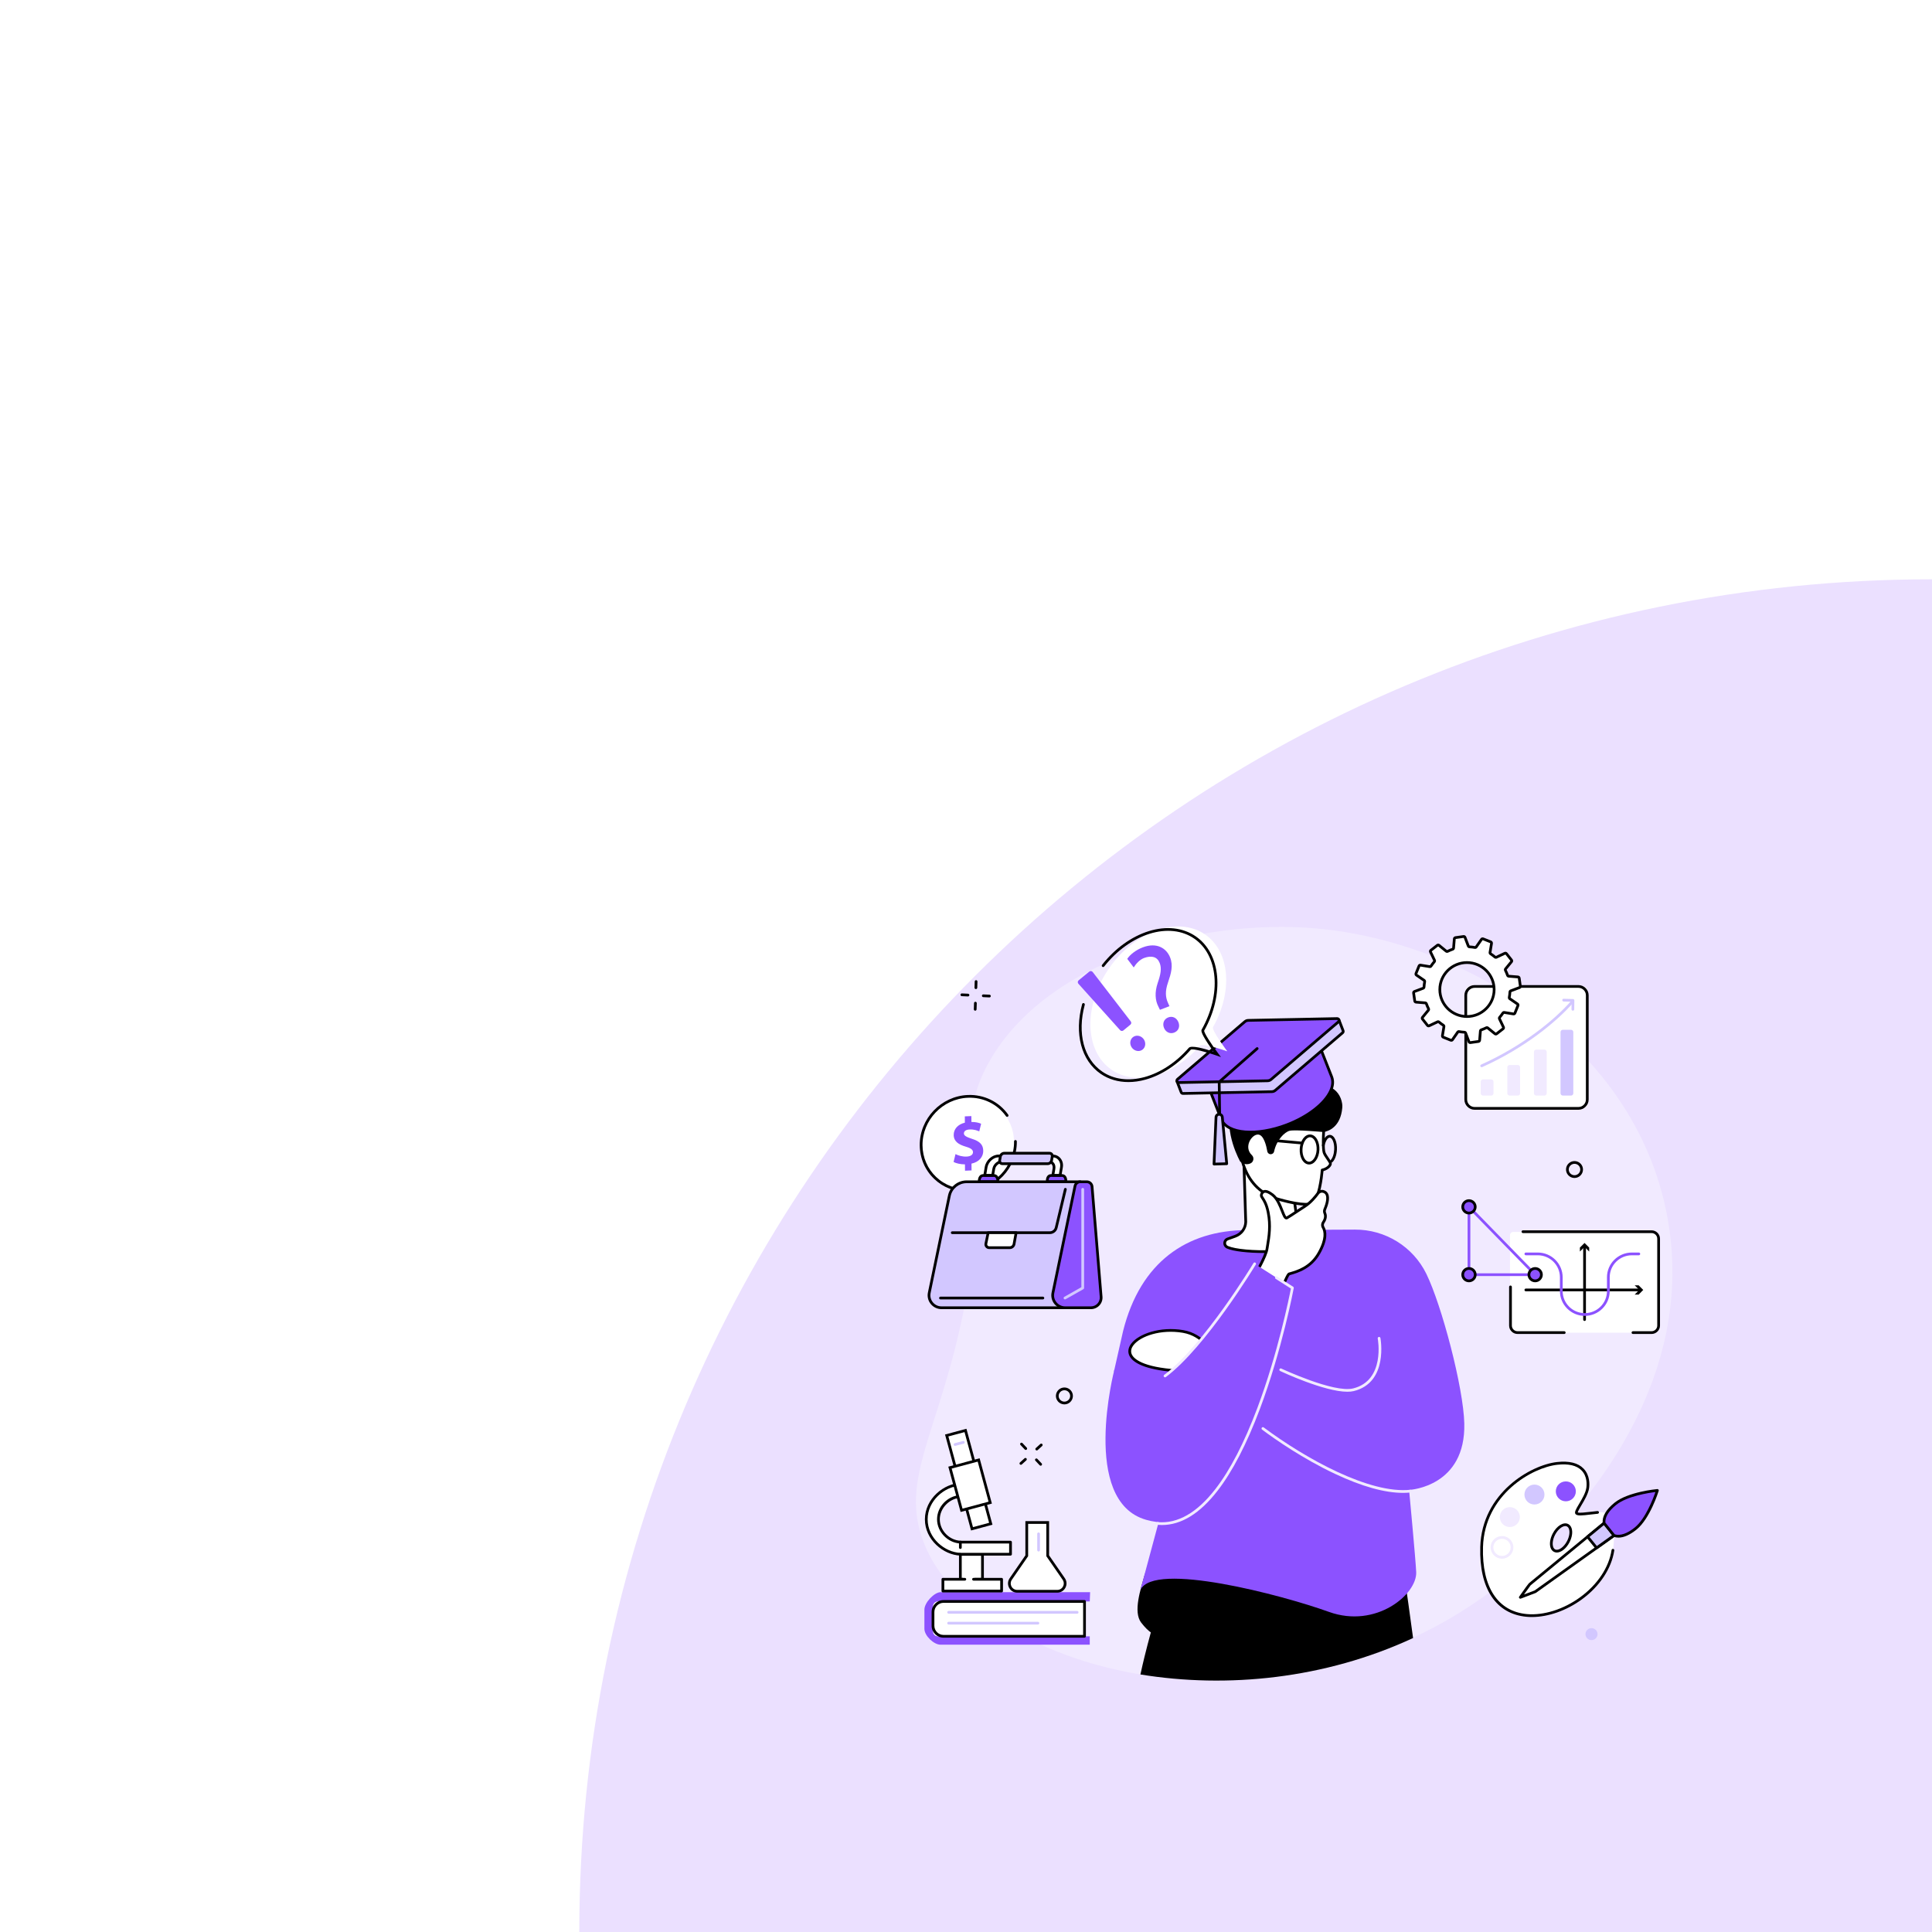 <svg xmlns="http://www.w3.org/2000/svg" xmlns:xlink="http://www.w3.org/1999/xlink" width="500" zoomAndPan="magnify" viewBox="0 0 375 375" height="500" preserveAspectRatio="xMidYMid meet" version="1.0"><defs><clipPath id="62522db3ba"><path d="M 112.441 112.441 L 375 112.441 L 375 375 L 112.441 375 Z M 112.441 112.441 " clip-rule="nonzero"/></clipPath><clipPath id="bddd13e2b5"><path d="M 375 112.441 C 229.992 112.441 112.441 229.992 112.441 375 C 112.441 520.008 229.992 637.559 375 637.559 C 520.008 637.559 637.559 520.008 637.559 375 C 637.559 229.992 520.008 112.441 375 112.441 Z M 375 112.441 " clip-rule="nonzero"/></clipPath></defs><rect x="-37.5" width="450" fill="#ffffff" y="-37.5" height="450" fill-opacity="1"/><rect x="-37.5" width="450" fill="#ffffff" y="-37.5" height="450" fill-opacity="1"/><g clip-path="url(#62522db3ba)"><g clip-path="url(#bddd13e2b5)"><path fill="#ebe0ff" d="M 112.441 112.441 L 637.559 112.441 L 637.559 637.559 L 112.441 637.559 Z M 112.441 112.441 " fill-opacity="1" fill-rule="nonzero"/></g></g><path fill="#f1eaff" d="M 179.477 299.848 C 183.789 310.316 193.887 315.262 200.344 318.426 C 206.777 321.578 214.062 323.836 221.805 325.082 C 229.184 326.27 237.246 323.57 245.117 322.816 C 254.883 321.879 264.5 322.34 273.863 318.062 C 280.328 315.105 286.543 311.309 292.297 306.598 C 298.816 301.266 330.941 273.328 323.504 235.543 C 316.926 202.141 283.707 182.789 255.719 180.234 C 232.531 178.121 202.242 186.578 191.523 206.969 C 184.781 219.789 192.863 223.855 187.332 252.898 C 182.547 278.035 174.199 287.043 179.477 299.848 " fill-opacity="1" fill-rule="nonzero"/><path fill="#000000" d="M 274.277 317.938 C 272.973 308.176 271.988 301.855 271.988 301.855 L 230.762 294.695 L 226.645 306.367 C 225.414 309.902 223.727 315.133 222.152 321.562 C 221.922 322.512 221.625 323.754 221.355 325.012 C 238.133 327.754 257.152 325.898 274.277 317.938 " fill-opacity="1" fill-rule="nonzero"/><path fill="#000000" d="M 222.258 305.445 C 221.348 308.562 219.918 312.875 221.5 314.945 C 224.375 318.711 226.762 318.105 230.312 316.812 C 237.414 314.223 248.746 310.133 252.055 312.406 L 252.203 305.445 L 222.258 305.445 " fill-opacity="1" fill-rule="nonzero"/><path fill="#8c52ff" d="M 262.98 238.664 C 268.879 238.637 274.266 241.973 276.848 247.242 C 279.836 253.344 284.055 269.316 284.219 276.293 C 284.508 288.488 273.828 289.176 273.512 289.191 C 273.504 289.191 273.504 289.195 273.504 289.199 C 273.535 289.555 274.785 302.801 274.883 305.152 C 275.062 309.457 267.086 316.168 257.922 312.859 C 248.805 309.57 223.895 303.016 221.363 308.598 C 221.359 308.605 221.348 308.602 221.352 308.594 L 231.801 269.828 C 231.805 269.82 231.801 269.816 231.793 269.816 L 223.215 270.23 C 223.215 270.23 223.215 270.23 223.211 270.23 L 216.227 266.191 C 216.223 266.188 216.223 266.188 216.223 266.184 L 217.992 258.348 C 221.352 244.961 230.344 238.816 241.945 238.762 L 262.98 238.664 " fill-opacity="1" fill-rule="nonzero"/><path fill="#ffffff" d="M 235.473 268.574 C 233.867 268.277 234.309 266.418 228.676 266.082 C 212.418 265.113 220.297 256.859 229.609 258.434 C 232.695 258.953 233.91 260.949 235.07 261.457 C 244.812 265.707 238.668 269.164 235.473 268.574 " fill-opacity="1" fill-rule="nonzero"/><path fill="#000000" d="M 235.52 268.312 C 237.152 268.613 239.594 267.781 240.016 266.414 C 240.266 265.586 239.949 263.875 234.965 261.699 C 234.555 261.52 234.16 261.188 233.699 260.805 C 232.758 260.016 231.586 259.035 229.566 258.691 C 225.293 257.973 221.348 259.348 220.008 261.098 C 219.68 261.523 219.359 262.18 219.684 262.891 C 220.02 263.629 221.574 265.395 228.691 265.816 C 232.559 266.047 233.645 266.992 234.438 267.684 C 234.801 268 235.062 268.227 235.52 268.312 Z M 236.258 268.906 C 235.969 268.906 235.688 268.883 235.426 268.832 C 234.824 268.723 234.469 268.41 234.09 268.082 C 233.355 267.441 232.348 266.566 228.66 266.348 C 223.367 266.031 220.008 264.883 219.199 263.113 C 218.855 262.359 218.988 261.551 219.586 260.773 C 221.023 258.902 225.184 257.418 229.652 258.172 C 231.816 258.535 233.102 259.613 234.043 260.398 C 234.469 260.758 234.836 261.066 235.176 261.215 C 240.27 263.434 240.895 265.352 240.52 266.566 C 240.078 268.016 238.023 268.906 236.258 268.906 " fill-opacity="1" fill-rule="nonzero"/><path fill="#ffffff" d="M 255.938 240.945 C 256.48 240.484 256.191 239.598 255.484 239.512 L 254.379 239.379 C 253.195 239.234 252.207 238.449 251.824 237.359 L 250.008 223.949 L 246.285 225.281 L 241.355 222.844 L 241.797 237.172 C 241.762 238.422 240.945 239.527 239.742 239.957 L 238.301 240.473 C 237.543 240.742 237.508 241.77 238.242 242.09 C 241.176 243.367 253.098 243.379 255.938 240.945 " fill-opacity="1" fill-rule="nonzero"/><path fill="#000000" d="M 241.637 223.277 L 242.062 237.164 C 242.023 238.547 241.148 239.734 239.832 240.207 L 238.391 240.723 C 238.098 240.828 237.984 241.078 237.977 241.273 C 237.973 241.469 238.066 241.723 238.348 241.848 C 239.758 242.461 243.359 242.789 247.113 242.645 C 251.328 242.484 254.562 241.773 255.766 240.746 C 255.934 240.602 255.996 240.391 255.93 240.176 C 255.875 240.004 255.723 239.809 255.449 239.777 L 254.348 239.645 C 253.062 239.488 251.996 238.645 251.574 237.449 C 251.566 237.43 251.562 237.414 251.559 237.395 L 249.789 224.309 L 246.375 225.531 C 246.305 225.555 246.23 225.551 246.168 225.52 Z M 245.391 243.207 C 242.227 243.207 239.383 242.879 238.137 242.336 C 237.695 242.141 237.434 241.727 237.449 241.258 C 237.465 240.781 237.758 240.387 238.215 240.223 L 239.652 239.707 C 240.762 239.312 241.5 238.312 241.531 237.168 L 241.09 222.855 C 241.086 222.762 241.133 222.672 241.211 222.621 C 241.293 222.57 241.391 222.566 241.473 222.609 L 246.301 224.996 L 249.918 223.699 C 249.992 223.676 250.078 223.684 250.145 223.723 C 250.215 223.766 250.258 223.836 250.27 223.914 L 252.082 237.297 C 252.445 238.289 253.336 238.988 254.414 239.117 L 255.516 239.25 C 255.953 239.301 256.309 239.598 256.438 240.023 C 256.562 240.438 256.438 240.867 256.109 241.148 C 254.25 242.738 249.215 243.098 247.133 243.176 C 246.547 243.199 245.965 243.207 245.391 243.207 " fill-opacity="1" fill-rule="nonzero"/><path fill="#ffffff" d="M 251.66 213.289 C 258.004 215.625 256.914 219.73 256.914 219.73 C 256.836 220.859 256.789 222.93 257 223.68 C 257.172 224.297 258.188 225.461 258.234 225.805 C 258.285 226.148 257.734 226.852 256.637 227.102 C 256.637 227.102 256.219 232.59 254.781 233.492 C 253.344 234.391 247.805 232.664 247.805 232.664 L 246.871 232.289 C 243.867 231.086 242.035 228.582 241.16 225.484 C 241.16 225.484 237.117 207.934 251.66 213.289 " fill-opacity="1" fill-rule="nonzero"/><path fill="#000000" d="M 247.891 232.414 C 249.41 232.883 253.547 233.949 254.641 233.266 C 255.727 232.586 256.258 228.574 256.371 227.082 C 256.379 226.969 256.465 226.871 256.578 226.844 C 257.602 226.613 257.996 225.996 257.973 225.844 C 257.953 225.734 257.695 225.355 257.508 225.082 C 257.184 224.613 256.848 224.125 256.742 223.75 C 256.496 222.863 256.594 220.535 256.648 219.711 C 256.648 219.695 256.652 219.68 256.656 219.664 C 256.699 219.504 257.59 215.754 251.566 213.535 C 247.75 212.133 244.914 212.211 243.141 213.773 C 239.523 216.961 241.398 225.34 241.418 225.426 C 242.332 228.66 244.25 230.953 246.969 232.043 Z M 253.422 234.012 C 251.32 234.012 248.168 233.055 247.723 232.918 C 247.715 232.914 247.711 232.914 247.703 232.91 L 246.77 232.535 C 243.895 231.383 241.867 228.969 240.906 225.559 C 240.82 225.188 238.934 216.77 242.789 213.375 C 244.723 211.676 247.734 211.562 251.75 213.039 C 257.965 215.328 257.262 219.379 257.176 219.77 C 257.094 220.961 257.062 222.926 257.254 223.605 C 257.336 223.895 257.672 224.387 257.945 224.785 C 258.277 225.27 258.469 225.555 258.496 225.766 C 258.57 226.281 257.934 227.012 256.887 227.312 C 256.789 228.402 256.32 232.84 254.922 233.715 C 254.578 233.93 254.047 234.012 253.422 234.012 " fill-opacity="1" fill-rule="nonzero"/><path fill="#000000" d="M 249.57 210.316 C 251.238 210.723 252.871 211.766 253.73 211.855 C 255.121 212.008 256.125 210.223 257.879 210.871 C 259.426 211.438 260.293 212.754 260.512 214.234 C 260.547 214.48 260.559 214.742 260.535 215.02 C 260.207 218.766 257.863 219.562 256.914 219.73 C 256.914 219.73 251.402 219.223 250.328 219.48 C 249.324 219.727 247.77 221.289 247.301 223.512 C 247.242 223.801 246.992 224.008 246.695 224.031 C 246.352 224.059 246.039 223.82 245.984 223.48 C 245.797 222.414 245.297 220.277 244.211 220.215 C 242.945 220.145 241.336 222.645 242.988 224.211 C 243.5 224.691 243.328 225.57 242.68 225.832 C 242.137 226.051 241.457 226.062 240.727 225.469 C 240.727 225.469 237.461 219.75 239.02 214.926 C 240.574 210.098 247.352 209.773 249.57 210.316 " fill-opacity="1" fill-rule="nonzero"/><path fill="#000000" d="M 258.43 225.66 C 258.359 225.66 258.289 225.629 258.234 225.574 C 258.137 225.465 258.141 225.301 258.25 225.199 C 258.637 224.84 258.922 224.031 258.965 223.141 C 259 222.5 258.91 221.898 258.719 221.441 C 258.555 221.051 258.336 220.824 258.117 220.812 C 258.109 220.812 258.102 220.812 258.098 220.812 C 257.703 220.812 257.281 221.48 257.105 222.383 C 257.078 222.527 256.941 222.621 256.797 222.594 C 256.652 222.566 256.559 222.43 256.586 222.285 C 256.82 221.051 257.445 220.25 258.141 220.281 C 258.578 220.305 258.957 220.645 259.207 221.234 C 259.43 221.762 259.531 222.449 259.496 223.168 C 259.441 224.203 259.102 225.133 258.609 225.59 C 258.559 225.637 258.492 225.66 258.43 225.66 " fill-opacity="1" fill-rule="nonzero"/><path fill="#000000" d="M 254.27 220.734 C 253.539 220.734 252.875 221.777 252.809 223.043 C 252.777 223.699 252.898 224.324 253.16 224.797 C 253.398 225.227 253.719 225.473 254.062 225.492 C 254.809 225.527 255.492 224.473 255.559 223.184 C 255.594 222.527 255.469 221.906 255.211 221.434 C 254.973 221 254.652 220.754 254.309 220.734 C 254.293 220.734 254.281 220.734 254.27 220.734 Z M 254.102 226.023 C 254.078 226.023 254.059 226.023 254.035 226.023 C 253.5 225.996 253.027 225.648 252.695 225.051 C 252.387 224.492 252.242 223.77 252.277 223.016 C 252.363 221.387 253.27 220.148 254.336 220.207 C 254.867 220.234 255.344 220.578 255.672 221.176 C 255.98 221.734 256.129 222.457 256.09 223.211 C 256.008 224.809 255.141 226.023 254.102 226.023 " fill-opacity="1" fill-rule="nonzero"/><path fill="#000000" d="M 252.742 222.129 C 252.734 222.129 252.723 222.129 252.715 222.129 L 246.66 221.59 C 246.516 221.574 246.406 221.445 246.422 221.301 C 246.434 221.152 246.562 221.047 246.711 221.059 L 252.766 221.602 C 252.91 221.617 253.02 221.742 253.004 221.891 C 252.992 222.027 252.875 222.129 252.742 222.129 " fill-opacity="1" fill-rule="nonzero"/><path fill="#8c52ff" d="M 255.723 201.977 L 258.48 209.016 C 259.594 211.906 255.691 216.078 249.766 218.332 C 243.84 220.586 238.133 220.07 237.02 217.18 L 234.262 210.141 L 255.723 201.977 " fill-opacity="1" fill-rule="nonzero"/><path fill="#000000" d="M 234.605 210.293 L 237.266 217.082 C 238.324 219.832 243.891 220.281 249.672 218.082 C 253.68 216.559 256.965 214.02 258.039 211.613 C 258.449 210.691 258.516 209.848 258.234 209.113 L 255.57 202.316 Z M 242.758 220 C 242.348 220 241.949 219.984 241.562 219.949 C 239.051 219.723 237.348 218.773 236.77 217.273 L 234.016 210.238 C 233.988 210.172 233.988 210.098 234.02 210.031 C 234.047 209.969 234.102 209.918 234.168 209.891 L 255.629 201.73 C 255.766 201.68 255.918 201.746 255.969 201.879 L 258.727 208.922 C 259.062 209.793 258.996 210.773 258.523 211.832 C 257.379 214.395 254.059 216.98 249.859 218.578 C 247.414 219.508 244.938 220 242.758 220 " fill-opacity="1" fill-rule="nonzero"/><path fill="#d2c7ff" d="M 232.836 208.223 L 242.043 199.363 C 242.223 199.211 242.449 199.125 242.688 199.121 L 255.496 199.605 L 259.879 197.941 L 260.695 200.055 C 260.746 200.188 260.719 200.348 260.594 200.461 L 247.516 211.648 C 247.336 211.801 247.109 211.887 246.871 211.891 L 229.617 212.238 C 229.449 212.246 229.32 212.141 229.27 212.008 L 228.453 209.891 L 232.836 208.223 " fill-opacity="1" fill-rule="nonzero"/><path fill="#000000" d="M 232.836 208.227 L 232.84 208.227 Z M 228.797 210.043 L 229.52 211.914 C 229.527 211.938 229.551 211.977 229.609 211.977 C 229.609 211.977 229.609 211.977 229.613 211.977 L 246.867 211.629 C 247.043 211.625 247.211 211.559 247.344 211.449 L 260.418 200.258 C 260.465 200.219 260.453 200.176 260.445 200.152 L 259.727 198.281 L 255.59 199.855 C 255.559 199.867 255.52 199.875 255.484 199.871 L 242.676 199.387 C 242.516 199.391 242.348 199.453 242.215 199.566 L 233.02 208.414 C 232.996 208.441 232.965 208.461 232.93 208.473 Z M 229.609 212.504 C 229.348 212.504 229.117 212.348 229.023 212.102 L 228.207 209.988 C 228.184 209.922 228.184 209.848 228.211 209.785 C 228.242 209.719 228.293 209.668 228.359 209.645 L 232.691 207.996 L 241.859 199.176 C 242.098 198.973 242.383 198.863 242.68 198.855 L 255.453 199.34 L 259.785 197.691 C 259.918 197.641 260.074 197.707 260.125 197.844 L 260.941 199.961 C 261.039 200.211 260.969 200.488 260.766 200.66 L 247.688 211.852 C 247.461 212.043 247.176 212.152 246.879 212.156 L 229.621 212.504 C 229.617 212.504 229.613 212.504 229.609 212.504 " fill-opacity="1" fill-rule="nonzero"/><path fill="#8c52ff" d="M 228.555 209.488 L 241.633 198.301 C 241.812 198.145 242.039 198.059 242.273 198.055 L 259.531 197.707 C 259.871 197.699 260.035 198.125 259.777 198.344 L 246.699 209.531 C 246.52 209.688 246.293 209.773 246.059 209.777 L 228.801 210.125 C 228.461 210.133 228.297 209.707 228.555 209.488 " fill-opacity="1" fill-rule="nonzero"/><path fill="#000000" d="M 228.727 209.688 C 228.688 209.727 228.691 209.766 228.703 209.797 C 228.711 209.82 228.73 209.863 228.797 209.859 L 246.051 209.512 C 246.227 209.508 246.395 209.445 246.527 209.332 L 259.605 198.141 C 259.645 198.105 259.641 198.066 259.629 198.035 C 259.621 198.012 259.602 197.969 259.535 197.973 L 242.281 198.32 C 242.105 198.324 241.938 198.387 241.805 198.5 Z M 228.793 210.391 C 228.531 210.391 228.301 210.234 228.207 209.984 C 228.109 209.734 228.18 209.461 228.383 209.285 L 241.461 198.098 C 241.684 197.906 241.973 197.797 242.27 197.789 L 259.523 197.441 C 259.797 197.441 260.031 197.594 260.125 197.848 C 260.219 198.098 260.152 198.371 259.949 198.547 L 246.871 209.734 C 246.648 209.926 246.359 210.035 246.062 210.043 L 228.805 210.391 C 228.801 210.391 228.797 210.391 228.793 210.391 " fill-opacity="1" fill-rule="nonzero"/><path fill="#d2c7ff" d="M 236.621 216.277 C 236.945 216.27 237.219 216.512 237.246 216.832 L 238.109 225.883 L 235.641 225.945 L 236.027 216.863 C 236.039 216.543 236.301 216.285 236.621 216.277 " fill-opacity="1" fill-rule="nonzero"/><path fill="#000000" d="M 236.641 216.543 C 236.637 216.543 236.633 216.543 236.629 216.543 C 236.449 216.547 236.301 216.691 236.293 216.875 L 235.918 225.672 L 237.816 225.621 L 236.984 216.855 C 236.969 216.68 236.816 216.543 236.641 216.543 Z M 235.641 226.211 C 235.57 226.211 235.5 226.18 235.453 226.129 C 235.398 226.078 235.375 226.008 235.375 225.934 L 235.762 216.852 C 235.781 216.395 236.156 216.023 236.617 216.012 C 236.625 216.012 236.633 216.012 236.641 216.012 C 237.086 216.012 237.469 216.355 237.512 216.805 L 238.371 225.855 C 238.379 225.93 238.355 226 238.305 226.059 C 238.258 226.113 238.188 226.145 238.113 226.145 L 235.648 226.211 C 235.645 226.211 235.645 226.211 235.641 226.211 " fill-opacity="1" fill-rule="nonzero"/><path fill="#000000" d="M 236.734 216.465 C 236.59 216.465 236.473 216.348 236.469 216.203 L 236.379 210.012 C 236.375 209.934 236.41 209.859 236.469 209.809 L 243.84 203.324 C 243.949 203.23 244.117 203.238 244.215 203.352 C 244.309 203.461 244.301 203.629 244.191 203.723 L 236.91 210.129 L 237 216.195 C 237 216.34 236.883 216.461 236.738 216.465 C 236.738 216.465 236.734 216.465 236.734 216.465 " fill-opacity="1" fill-rule="nonzero"/><path fill="#ffffff" d="M 243.09 248.344 C 243.09 248.344 245.445 252.039 247.57 251.387 C 248.684 251.043 249.773 247.398 250.219 247.27 C 251.645 246.852 254.355 246.176 256.02 243.203 C 257.574 240.426 257.234 238.941 256.836 238.262 C 256.648 237.945 256.652 237.555 256.855 237.254 C 257.152 236.816 257.441 236.152 257.141 235.469 C 257.035 235.227 257.047 234.953 257.148 234.711 C 257.547 233.793 258.277 231.676 256.855 231.258 C 256.469 231.145 256.055 231.289 255.816 231.613 C 255.367 232.234 254.426 233.41 253.258 234.152 C 251.613 235.199 250.625 235.914 249.797 236.387 C 249.09 236.793 248.715 233.254 247.012 231.922 C 245.5 230.742 244.984 231.34 244.832 231.895 C 244.68 232.449 245.617 232.668 246.152 235.309 C 246.777 238.395 246.121 240.992 245.934 242.379 C 245.711 244.012 243.09 248.344 243.09 248.344 " fill-opacity="1" fill-rule="nonzero"/><path fill="#000000" d="M 243.402 248.336 C 243.844 248.977 245.805 251.652 247.492 251.133 C 248.062 250.961 248.75 249.477 249.207 248.496 C 249.668 247.5 249.867 247.094 250.145 247.012 L 250.324 246.961 C 251.789 246.539 254.242 245.832 255.785 243.074 C 257.301 240.367 256.949 238.98 256.605 238.395 C 256.363 237.984 256.375 237.492 256.637 237.105 C 256.895 236.723 257.152 236.148 256.898 235.574 C 256.77 235.277 256.77 234.922 256.906 234.609 C 257.41 233.438 257.555 232.469 257.312 231.949 C 257.211 231.73 257.035 231.59 256.781 231.516 C 256.504 231.434 256.203 231.535 256.031 231.77 C 255.566 232.414 254.602 233.613 253.402 234.375 C 252.684 234.832 252.102 235.219 251.586 235.562 C 250.926 236 250.402 236.348 249.93 236.617 C 249.801 236.691 249.664 236.703 249.531 236.656 C 249.168 236.527 248.949 235.973 248.621 235.129 C 248.234 234.148 247.707 232.805 246.848 232.133 C 246.004 231.477 245.59 231.473 245.418 231.531 C 245.227 231.598 245.133 231.801 245.086 231.965 C 245.062 232.059 245.117 232.156 245.293 232.422 C 245.586 232.863 246.078 233.609 246.41 235.254 C 246.945 237.891 246.566 240.156 246.316 241.66 C 246.27 241.941 246.227 242.195 246.195 242.418 C 245.988 243.93 243.871 247.551 243.402 248.336 Z M 247.051 251.73 C 244.961 251.73 242.957 248.629 242.863 248.484 C 242.809 248.398 242.809 248.293 242.863 248.203 C 242.887 248.16 245.457 243.902 245.668 242.344 C 245.699 242.117 245.746 241.859 245.793 241.57 C 246.035 240.109 246.406 237.898 245.891 235.359 C 245.578 233.816 245.121 233.125 244.848 232.711 C 244.645 232.402 244.484 232.16 244.578 231.824 C 244.688 231.418 244.926 231.137 245.254 231.027 C 245.742 230.863 246.371 231.09 247.176 231.715 C 248.148 232.477 248.707 233.898 249.113 234.938 C 249.293 235.398 249.539 236.023 249.688 236.145 C 250.141 235.883 250.652 235.547 251.293 235.121 C 251.809 234.777 252.395 234.387 253.117 233.926 C 254.242 233.211 255.156 232.074 255.602 231.457 C 255.906 231.043 256.438 230.859 256.93 231.004 C 257.332 231.125 257.621 231.363 257.793 231.723 C 258.215 232.621 257.723 234.047 257.395 234.816 C 257.316 235 257.312 235.195 257.387 235.359 C 257.66 235.992 257.555 236.695 257.074 237.402 C 256.93 237.617 256.926 237.895 257.062 238.125 C 257.555 238.961 257.812 240.543 256.25 243.332 C 254.598 246.281 251.914 247.055 250.473 247.469 L 250.32 247.516 C 250.191 247.633 249.914 248.234 249.688 248.719 C 248.98 250.238 248.387 251.414 247.648 251.641 C 247.449 251.703 247.25 251.73 247.051 251.73 " fill-opacity="1" fill-rule="nonzero"/><path fill="#8c52ff" d="M 250.859 249.977 L 243.719 245.43 C 243.719 245.43 234.066 261.035 226.754 266.332 C 223.195 268.91 216.293 265.879 216.293 265.879 C 216.293 265.879 209.664 291.352 222.457 294.992 C 243.77 301.059 250.859 249.977 250.859 249.977 " fill-opacity="1" fill-rule="nonzero"/><path fill="#f1eaff" d="M 272.332 289.766 C 268.773 289.766 264.352 288.531 259.156 286.09 C 252.938 283.168 247.598 279.445 244.969 277.488 C 244.852 277.402 244.828 277.234 244.914 277.117 C 245 277 245.168 276.977 245.285 277.062 C 253.496 283.18 265.883 290.016 273.773 289.16 C 273.918 289.145 274.051 289.246 274.066 289.395 C 274.082 289.539 273.977 289.668 273.832 289.688 C 273.348 289.738 272.852 289.766 272.332 289.766 " fill-opacity="1" fill-rule="nonzero"/><path fill="#f1eaff" d="M 261.52 270.137 C 257.07 270.137 248.855 266.293 248.473 266.113 C 248.34 266.047 248.285 265.891 248.348 265.758 C 248.41 265.625 248.566 265.57 248.699 265.633 C 248.801 265.68 258.898 270.41 262.637 269.492 C 268.93 267.949 267.438 259.895 267.418 259.812 C 267.391 259.668 267.484 259.531 267.629 259.5 C 267.773 259.473 267.914 259.566 267.941 259.711 C 267.957 259.797 269.543 268.348 262.762 270.008 C 262.395 270.098 261.977 270.137 261.52 270.137 " fill-opacity="1" fill-rule="nonzero"/><path fill="#f1eaff" d="M 226.129 267.34 C 226.051 267.34 225.969 267.301 225.918 267.23 C 225.828 267.117 225.855 266.949 225.973 266.859 C 233.668 261.109 243.203 245.324 243.301 245.168 C 243.375 245.043 243.539 245 243.664 245.078 C 243.789 245.152 243.832 245.316 243.754 245.441 C 243.66 245.602 234.066 261.473 226.289 267.285 C 226.242 267.32 226.184 267.34 226.129 267.34 " fill-opacity="1" fill-rule="nonzero"/><path fill="#f1eaff" d="M 225.512 296.008 C 225.238 296.008 224.961 295.996 224.688 295.969 C 224.543 295.957 224.434 295.828 224.445 295.684 C 224.457 295.539 224.586 295.43 224.734 295.441 C 228.598 295.777 232.352 293.617 235.902 289.031 C 238.777 285.324 241.512 280.035 244.039 273.316 C 248.062 262.617 250.27 251.617 250.562 250.105 L 247.602 248.219 C 247.48 248.141 247.441 247.977 247.52 247.855 C 247.598 247.73 247.762 247.695 247.887 247.773 L 251 249.754 C 251.09 249.812 251.137 249.922 251.117 250.027 C 251.094 250.145 248.863 261.988 244.539 273.496 C 241.992 280.27 239.23 285.605 236.324 289.355 C 232.906 293.773 229.273 296.008 225.512 296.008 " fill-opacity="1" fill-rule="nonzero"/><path fill="#ffffff" d="M 196.816 221.562 C 196.863 226.449 192.93 230.574 188.031 230.781 C 183.129 230.984 179.121 227.188 179.07 222.301 C 179.023 217.414 182.957 213.285 187.855 213.082 C 192.758 212.879 196.77 216.672 196.816 221.562 " fill-opacity="1" fill-rule="nonzero"/><path fill="#000000" d="M 187.641 231.332 C 185.27 231.332 183.043 230.457 181.34 228.836 C 179.551 227.137 178.551 224.82 178.523 222.316 C 178.473 217.141 182.652 212.754 187.844 212.539 C 190.977 212.406 193.914 213.836 195.699 216.359 C 195.785 216.477 195.758 216.641 195.637 216.727 C 195.516 216.812 195.352 216.781 195.266 216.664 C 193.586 214.289 190.82 212.945 187.863 213.066 C 182.961 213.273 179.008 217.418 179.055 222.312 C 179.078 224.672 180.02 226.852 181.707 228.453 C 183.402 230.062 185.645 230.895 188.023 230.793 C 192.926 230.59 196.879 226.445 196.832 221.551 C 196.828 221.406 196.949 221.285 197.094 221.285 C 197.094 221.285 197.094 221.285 197.098 221.285 C 197.242 221.285 197.359 221.402 197.363 221.547 C 197.414 226.723 193.234 231.109 188.043 231.324 C 187.91 231.332 187.773 231.332 187.641 231.332 " fill-opacity="1" fill-rule="nonzero"/><path fill="#8c52ff" d="M 187.309 227.234 L 187.297 226.004 C 186.43 226 185.582 225.805 185.09 225.539 L 185.461 224.012 C 186.008 224.285 186.777 224.527 187.617 224.492 C 188.355 224.461 188.859 224.156 188.855 223.637 C 188.852 223.148 188.434 222.855 187.469 222.57 C 186.078 222.164 185.129 221.559 185.113 220.305 C 185.105 219.168 185.898 218.242 187.281 217.91 L 187.27 216.684 L 188.539 216.633 L 188.551 217.77 C 189.418 217.77 190.004 217.93 190.434 218.117 L 190.074 219.594 C 189.734 219.465 189.137 219.191 188.203 219.23 C 187.359 219.266 187.09 219.641 187.094 220 C 187.098 220.43 187.555 220.68 188.66 221.047 C 190.207 221.527 190.836 222.211 190.848 223.375 C 190.859 224.523 190.055 225.539 188.566 225.859 L 188.578 227.18 L 187.309 227.234 " fill-opacity="1" fill-rule="nonzero"/><path fill="#d2c7ff" d="M 208.457 253.836 L 182.754 253.836 C 181.211 253.836 180.059 252.43 180.367 250.93 L 184.27 232.102 C 184.594 230.52 186 229.383 187.625 229.383 L 209.672 229.383 L 208.457 253.836 " fill-opacity="1" fill-rule="nonzero"/><path fill="#000000" d="M 187.625 229.648 C 186.133 229.648 184.828 230.703 184.527 232.156 L 180.629 250.984 C 180.496 251.617 180.656 252.27 181.066 252.77 C 181.48 253.281 182.094 253.57 182.754 253.57 L 208.203 253.57 L 209.391 229.648 Z M 208.457 254.102 L 182.754 254.102 C 181.934 254.102 181.168 253.738 180.656 253.105 C 180.145 252.477 179.945 251.664 180.109 250.875 L 184.008 232.047 C 184.359 230.352 185.883 229.117 187.625 229.117 L 209.672 229.117 C 209.742 229.117 209.812 229.148 209.863 229.199 C 209.914 229.254 209.941 229.324 209.938 229.395 L 208.719 253.852 C 208.715 253.992 208.598 254.102 208.457 254.102 " fill-opacity="1" fill-rule="nonzero"/><path fill="#8c52ff" d="M 211.746 253.836 L 206.758 253.836 C 205.215 253.836 204.062 252.43 204.371 250.93 L 208.668 230.191 C 208.766 229.723 209.184 229.383 209.668 229.383 L 210.949 229.383 C 211.48 229.383 211.926 229.789 211.969 230.312 L 213.723 251.707 C 213.816 252.855 212.906 253.836 211.746 253.836 " fill-opacity="1" fill-rule="nonzero"/><path fill="#000000" d="M 209.668 229.648 C 209.309 229.648 209 229.898 208.926 230.246 L 204.633 250.984 C 204.5 251.617 204.66 252.27 205.07 252.77 C 205.484 253.281 206.098 253.57 206.758 253.57 L 211.746 253.57 C 212.234 253.57 212.684 253.375 213.016 253.016 C 213.34 252.664 213.5 252.203 213.461 251.727 L 211.703 230.336 C 211.672 229.949 211.34 229.648 210.949 229.648 Z M 211.746 254.102 L 206.758 254.102 C 205.938 254.102 205.176 253.738 204.66 253.105 C 204.148 252.477 203.949 251.664 204.113 250.875 L 208.406 230.141 C 208.531 229.547 209.059 229.117 209.668 229.117 L 210.949 229.117 C 211.613 229.117 212.176 229.633 212.23 230.293 L 213.988 251.684 C 214.039 252.301 213.828 252.918 213.406 253.375 C 212.98 253.836 212.375 254.102 211.746 254.102 " fill-opacity="1" fill-rule="nonzero"/><path fill="#000000" d="M 203.762 239.531 L 184.832 239.531 C 184.684 239.531 184.566 239.414 184.566 239.266 C 184.566 239.117 184.684 239 184.832 239 L 203.762 239 C 204.234 239 204.645 238.68 204.754 238.219 L 206.527 230.781 C 206.562 230.641 206.707 230.551 206.848 230.586 C 206.992 230.621 207.078 230.762 207.043 230.906 L 205.27 238.344 C 205.105 239.043 204.484 239.531 203.762 239.531 " fill-opacity="1" fill-rule="nonzero"/><path fill="#ffffff" d="M 197.227 239.266 L 196.816 241.523 C 196.727 241.906 196.383 242.176 195.988 242.176 L 192.004 242.176 C 191.57 242.176 191.254 241.766 191.371 241.348 L 191.801 239.266 L 197.227 239.266 " fill-opacity="1" fill-rule="nonzero"/><path fill="#000000" d="M 192.016 239.531 L 191.629 241.402 C 191.629 241.41 191.629 241.414 191.625 241.422 C 191.594 241.539 191.617 241.66 191.691 241.758 C 191.766 241.855 191.879 241.91 192.004 241.91 L 195.988 241.91 C 196.262 241.91 196.496 241.727 196.559 241.461 L 196.91 239.531 Z M 195.988 242.441 L 192.004 242.441 C 191.711 242.441 191.441 242.309 191.266 242.078 C 191.094 241.852 191.039 241.562 191.113 241.289 L 191.543 239.211 C 191.566 239.09 191.676 239 191.801 239 L 197.227 239 C 197.309 239 197.383 239.035 197.434 239.094 C 197.48 239.156 197.504 239.234 197.488 239.312 L 197.078 241.57 C 196.957 242.09 196.508 242.441 195.988 242.441 " fill-opacity="1" fill-rule="nonzero"/><path fill="#000000" d="M 202.422 252.211 L 182.547 252.211 C 182.402 252.211 182.281 252.094 182.281 251.945 C 182.281 251.801 182.402 251.68 182.547 251.68 L 202.422 251.68 C 202.566 251.68 202.688 251.801 202.688 251.945 C 202.688 252.094 202.566 252.211 202.422 252.211 " fill-opacity="1" fill-rule="nonzero"/><path fill="#8c52ff" d="M 192.875 228.164 L 190.875 228.164 C 190.18 228.164 190.059 228.891 190.059 229.34 L 193.691 229.34 C 193.691 228.891 193.57 228.164 192.875 228.164 " fill-opacity="1" fill-rule="nonzero"/><path fill="#000000" d="M 190.34 229.074 L 193.41 229.074 C 193.371 228.738 193.234 228.426 192.875 228.426 L 190.875 228.426 C 190.516 228.426 190.383 228.738 190.34 229.074 Z M 193.691 229.605 L 190.059 229.605 C 189.914 229.605 189.797 229.484 189.797 229.34 C 189.797 228.438 190.199 227.898 190.875 227.898 L 192.875 227.898 C 193.551 227.898 193.957 228.438 193.957 229.34 C 193.957 229.484 193.836 229.605 193.691 229.605 " fill-opacity="1" fill-rule="nonzero"/><path fill="#8c52ff" d="M 206.078 228.164 L 204.086 228.164 C 203.305 228.164 203.27 228.891 203.27 229.34 L 206.895 229.34 C 206.895 228.891 206.809 228.164 206.078 228.164 " fill-opacity="1" fill-rule="nonzero"/><path fill="#000000" d="M 203.543 229.074 L 206.617 229.074 C 206.547 228.426 206.227 228.426 206.078 228.426 L 204.086 228.426 C 203.738 228.426 203.582 228.602 203.543 229.074 Z M 206.895 229.605 L 203.27 229.605 C 203.125 229.605 203.004 229.484 203.004 229.34 C 203.004 228.984 203.004 227.898 204.086 227.898 L 206.078 227.898 C 206.48 227.898 207.16 228.086 207.16 229.34 C 207.16 229.484 207.039 229.605 206.895 229.605 " fill-opacity="1" fill-rule="nonzero"/><path fill="#ffffff" d="M 205.766 228.121 L 206.035 226.531 C 206.227 225.406 205.461 224.375 204.328 224.375 L 193.805 224.375 C 192.672 224.375 191.598 225.406 191.406 226.531 L 191.137 228.121 L 192.676 228.121 L 192.887 226.883 C 193.035 226.008 193.871 225.422 194.75 225.422 L 203.238 225.422 C 204.238 225.422 204.715 226.008 204.566 226.883 L 204.355 228.121 L 205.766 228.121 " fill-opacity="1" fill-rule="nonzero"/><path fill="#000000" d="M 204.672 227.855 L 205.539 227.855 L 205.773 226.488 C 205.855 225.992 205.73 225.504 205.426 225.145 C 205.152 224.816 204.762 224.637 204.328 224.637 L 193.805 224.637 C 192.84 224.637 191.844 225.543 191.668 226.578 L 191.453 227.855 L 192.453 227.855 L 192.625 226.84 C 192.789 225.879 193.699 225.156 194.75 225.156 L 203.238 225.156 C 203.812 225.156 204.266 225.332 204.547 225.668 C 204.816 225.984 204.914 226.422 204.828 226.93 Z M 205.766 228.383 L 204.355 228.383 C 204.277 228.383 204.203 228.352 204.152 228.289 C 204.102 228.23 204.082 228.152 204.094 228.074 L 204.305 226.84 C 204.344 226.598 204.352 226.254 204.141 226.008 C 203.965 225.797 203.652 225.688 203.238 225.688 L 194.75 225.688 C 193.957 225.688 193.266 226.219 193.148 226.93 L 192.938 228.164 C 192.918 228.289 192.805 228.383 192.676 228.383 L 191.137 228.383 C 191.059 228.383 190.984 228.352 190.938 228.289 C 190.887 228.23 190.863 228.152 190.875 228.074 L 191.145 226.488 C 191.363 225.199 192.582 224.109 193.805 224.109 L 204.328 224.109 C 204.922 224.109 205.453 224.355 205.832 224.801 C 206.238 225.277 206.406 225.926 206.297 226.578 L 206.027 228.164 C 206.004 228.289 205.895 228.383 205.766 228.383 " fill-opacity="1" fill-rule="nonzero"/><path fill="#d2c7ff" d="M 203.707 223.84 L 194.918 223.84 C 194.566 223.84 194.23 224.125 194.168 224.477 L 194.039 225.238 C 193.98 225.59 194.219 225.875 194.574 225.875 L 203.363 225.875 C 203.719 225.875 204.055 225.59 204.113 225.238 L 204.242 224.477 C 204.301 224.125 204.062 223.84 203.707 223.84 " fill-opacity="1" fill-rule="nonzero"/><path fill="#000000" d="M 194.918 224.105 C 194.691 224.105 194.469 224.293 194.43 224.52 L 194.301 225.281 C 194.285 225.375 194.305 225.457 194.355 225.52 C 194.406 225.578 194.484 225.609 194.574 225.609 L 203.363 225.609 C 203.59 225.609 203.812 225.418 203.852 225.191 L 203.98 224.43 C 203.996 224.34 203.977 224.254 203.926 224.195 C 203.875 224.137 203.801 224.105 203.707 224.105 Z M 203.363 226.141 L 194.574 226.141 C 194.324 226.141 194.102 226.039 193.949 225.859 C 193.801 225.684 193.738 225.438 193.777 225.191 L 193.906 224.43 C 193.988 223.949 194.434 223.574 194.918 223.574 L 203.707 223.574 C 203.957 223.574 204.18 223.672 204.332 223.852 C 204.48 224.031 204.547 224.273 204.504 224.52 L 204.375 225.281 C 204.293 225.762 203.848 226.141 203.363 226.141 " fill-opacity="1" fill-rule="nonzero"/><path fill="#d2c7ff" d="M 206.711 252.211 C 206.617 252.211 206.531 252.164 206.48 252.074 C 206.41 251.949 206.453 251.785 206.582 251.715 L 209.891 249.84 L 209.891 230.844 C 209.891 230.699 210.012 230.578 210.156 230.578 C 210.305 230.578 210.422 230.699 210.422 230.844 L 210.422 249.996 C 210.422 250.09 210.371 250.18 210.289 250.227 L 206.844 252.176 C 206.801 252.199 206.758 252.211 206.711 252.211 " fill-opacity="1" fill-rule="nonzero"/><path fill="#ffffff" d="M 321.227 258.684 L 293.707 258.684 C 293.367 258.684 293.09 258.406 293.09 258.062 L 293.09 239.738 C 293.09 239.395 293.367 239.117 293.707 239.117 L 321.227 239.117 C 321.566 239.117 321.848 239.395 321.848 239.738 L 321.848 258.062 C 321.848 258.406 321.566 258.684 321.227 258.684 " fill-opacity="1" fill-rule="nonzero"/><path fill="#000000" d="M 320.566 258.922 L 316.957 258.922 C 316.812 258.922 316.691 258.805 316.691 258.656 C 316.691 258.512 316.812 258.391 316.957 258.391 L 320.566 258.391 C 321.176 258.391 321.672 257.898 321.672 257.297 L 321.672 240.434 C 321.672 239.828 321.176 239.336 320.566 239.336 L 295.602 239.336 C 295.453 239.336 295.336 239.219 295.336 239.07 C 295.336 238.926 295.453 238.805 295.602 238.805 L 320.566 238.805 C 321.469 238.805 322.203 239.535 322.203 240.434 L 322.203 257.297 C 322.203 258.191 321.469 258.922 320.566 258.922 " fill-opacity="1" fill-rule="nonzero"/><path fill="#000000" d="M 303.617 258.922 L 294.555 258.922 C 293.652 258.922 292.918 258.191 292.918 257.293 L 292.918 249.789 C 292.918 249.641 293.035 249.523 293.184 249.523 C 293.328 249.523 293.449 249.641 293.449 249.789 L 293.449 257.293 C 293.449 257.898 293.941 258.391 294.555 258.391 L 303.617 258.391 C 303.766 258.391 303.883 258.512 303.883 258.656 C 303.883 258.805 303.766 258.922 303.617 258.922 " fill-opacity="1" fill-rule="nonzero"/><path fill="#000000" d="M 307.562 256.395 C 307.414 256.395 307.297 256.273 307.297 256.129 L 307.297 241.863 C 307.297 241.719 307.414 241.598 307.562 241.598 C 307.707 241.598 307.828 241.719 307.828 241.863 L 307.828 256.129 C 307.828 256.273 307.707 256.395 307.562 256.395 " fill-opacity="1" fill-rule="nonzero"/><path fill="#000000" d="M 306.66 242.922 L 307.559 242.02 L 308.461 242.922 L 308.461 242.156 L 307.559 241.258 L 306.66 242.156 L 306.66 242.922 " fill-opacity="1" fill-rule="nonzero"/><path fill="#000000" d="M 318.348 250.641 L 296.168 250.641 C 296.02 250.641 295.902 250.523 295.902 250.375 C 295.902 250.23 296.02 250.109 296.168 250.109 L 318.348 250.109 C 318.492 250.109 318.613 250.23 318.613 250.375 C 318.613 250.523 318.492 250.641 318.348 250.641 " fill-opacity="1" fill-rule="nonzero"/><path fill="#000000" d="M 317.289 251.277 L 318.191 250.375 L 317.289 249.477 L 318.055 249.477 L 318.953 250.375 L 318.055 251.277 L 317.289 251.277 " fill-opacity="1" fill-rule="nonzero"/><path fill="#8c52ff" d="M 307.609 255.41 C 304.949 255.41 302.781 253.254 302.781 250.605 L 302.781 247.918 C 302.781 245.562 300.852 243.648 298.48 243.648 L 296.168 243.648 C 296.02 243.648 295.902 243.527 295.902 243.383 C 295.902 243.234 296.02 243.117 296.168 243.117 L 298.48 243.117 C 301.141 243.117 303.309 245.27 303.309 247.918 L 303.309 250.605 C 303.309 252.961 305.238 254.879 307.609 254.879 C 309.984 254.879 311.914 252.961 311.914 250.605 L 311.914 247.918 C 311.914 245.27 314.078 243.117 316.742 243.117 L 318.098 243.117 C 318.246 243.117 318.363 243.234 318.363 243.383 C 318.363 243.527 318.246 243.648 318.098 243.648 L 316.742 243.648 C 314.371 243.648 312.445 245.562 312.445 247.918 L 312.445 250.605 C 312.445 253.254 310.273 255.41 307.609 255.41 " fill-opacity="1" fill-rule="nonzero"/><path fill="#8c52ff" d="M 285.391 247.148 L 297.344 247.148 L 285.391 234.902 Z M 297.973 247.68 L 285.125 247.68 C 284.98 247.68 284.863 247.559 284.863 247.414 L 284.863 234.25 C 284.863 234.141 284.926 234.043 285.027 234.004 C 285.125 233.961 285.242 233.988 285.316 234.062 L 298.164 247.227 C 298.238 247.305 298.258 247.418 298.219 247.516 C 298.176 247.613 298.082 247.68 297.973 247.68 " fill-opacity="1" fill-rule="nonzero"/><path fill="#8c52ff" d="M 286.34 247.414 C 286.34 248.078 285.797 248.617 285.125 248.617 C 284.457 248.617 283.914 248.078 283.914 247.414 C 283.914 246.75 284.457 246.211 285.125 246.211 C 285.797 246.211 286.34 246.75 286.34 247.414 " fill-opacity="1" fill-rule="nonzero"/><path fill="#000000" d="M 285.125 246.473 C 284.605 246.473 284.18 246.895 284.18 247.414 C 284.18 247.93 284.605 248.352 285.125 248.352 C 285.648 248.352 286.074 247.93 286.074 247.414 C 286.074 246.895 285.648 246.473 285.125 246.473 Z M 285.125 248.883 C 284.312 248.883 283.648 248.223 283.648 247.414 C 283.648 246.602 284.312 245.941 285.125 245.941 C 285.941 245.941 286.605 246.602 286.605 247.414 C 286.605 248.223 285.941 248.883 285.125 248.883 " fill-opacity="1" fill-rule="nonzero"/><path fill="#8c52ff" d="M 299.188 247.414 C 299.188 248.078 298.645 248.617 297.973 248.617 C 297.305 248.617 296.762 248.078 296.762 247.414 C 296.762 246.75 297.305 246.211 297.973 246.211 C 298.645 246.211 299.188 246.75 299.188 247.414 " fill-opacity="1" fill-rule="nonzero"/><path fill="#000000" d="M 297.973 246.473 C 297.453 246.473 297.027 246.895 297.027 247.414 C 297.027 247.93 297.453 248.352 297.973 248.352 C 298.496 248.352 298.922 247.93 298.922 247.414 C 298.922 246.895 298.496 246.473 297.973 246.473 Z M 297.973 248.883 C 297.16 248.883 296.496 248.223 296.496 247.414 C 296.496 246.602 297.16 245.945 297.973 245.945 C 298.789 245.945 299.453 246.602 299.453 247.414 C 299.453 248.223 298.789 248.883 297.973 248.883 " fill-opacity="1" fill-rule="nonzero"/><path fill="#8c52ff" d="M 286.34 234.25 C 286.34 234.914 285.797 235.453 285.125 235.453 C 284.457 235.453 283.914 234.914 283.914 234.25 C 283.914 233.586 284.457 233.047 285.125 233.047 C 285.797 233.047 286.34 233.586 286.34 234.25 " fill-opacity="1" fill-rule="nonzero"/><path fill="#000000" d="M 285.125 233.309 C 284.605 233.309 284.18 233.73 284.18 234.25 C 284.18 234.766 284.605 235.188 285.125 235.188 C 285.648 235.188 286.074 234.766 286.074 234.25 C 286.074 233.73 285.648 233.309 285.125 233.309 Z M 285.125 235.719 C 284.312 235.719 283.648 235.059 283.648 234.25 C 283.648 233.438 284.312 232.777 285.125 232.777 C 285.941 232.777 286.605 233.438 286.605 234.25 C 286.605 235.059 285.941 235.719 285.125 235.719 " fill-opacity="1" fill-rule="nonzero"/><path fill="#ffffff" d="M 307.309 215.137 L 285.281 215.137 C 284.855 215.137 284.504 214.789 284.504 214.359 L 284.504 192.25 C 284.504 191.82 284.855 191.469 285.281 191.469 L 307.309 191.469 C 307.742 191.469 308.09 191.82 308.09 192.25 L 308.09 214.359 C 308.09 214.789 307.742 215.137 307.309 215.137 " fill-opacity="1" fill-rule="nonzero"/><path fill="#000000" d="M 286.223 191.734 C 285.422 191.734 284.77 192.387 284.77 193.188 L 284.77 213.418 C 284.77 214.219 285.422 214.871 286.223 214.871 L 306.371 214.871 C 307.172 214.871 307.824 214.219 307.824 213.418 L 307.824 193.188 C 307.824 192.387 307.172 191.734 306.371 191.734 Z M 306.371 215.402 L 286.223 215.402 C 285.129 215.402 284.238 214.512 284.238 213.418 L 284.238 193.188 C 284.238 192.094 285.129 191.207 286.223 191.207 L 306.371 191.207 C 307.465 191.207 308.355 192.094 308.355 193.188 L 308.355 213.418 C 308.355 214.512 307.465 215.402 306.371 215.402 " fill-opacity="1" fill-rule="nonzero"/><path fill="#d2c7ff" d="M 287.59 207.141 C 287.488 207.141 287.395 207.082 287.348 206.984 C 287.289 206.852 287.348 206.695 287.484 206.637 C 295.594 203.008 301.812 197.891 304.93 194.309 C 305.027 194.199 305.195 194.188 305.305 194.285 C 305.414 194.379 305.426 194.547 305.328 194.66 C 302.176 198.281 295.887 203.457 287.699 207.117 C 287.664 207.133 287.625 207.141 287.59 207.141 " fill-opacity="1" fill-rule="nonzero"/><path fill="#d2c7ff" d="M 305.293 196.172 C 305.145 196.172 305.027 196.051 305.027 195.902 L 305.047 194.438 L 303.492 194.391 C 303.348 194.387 303.23 194.266 303.234 194.117 C 303.242 193.969 303.363 193.848 303.512 193.859 L 305.32 193.914 C 305.465 193.922 305.582 194.039 305.578 194.184 L 305.559 195.91 C 305.559 196.055 305.438 196.172 305.293 196.172 " fill-opacity="1" fill-rule="nonzero"/><path fill="#f1eaff" d="M 289.438 212.652 L 287.855 212.652 C 287.609 212.652 287.406 212.453 287.406 212.203 L 287.406 209.953 C 287.406 209.707 287.609 209.508 287.855 209.508 L 289.438 209.508 C 289.688 209.508 289.887 209.707 289.887 209.953 L 289.887 212.203 C 289.887 212.453 289.688 212.652 289.438 212.652 " fill-opacity="1" fill-rule="nonzero"/><path fill="#f1eaff" d="M 294.602 212.652 L 293.02 212.652 C 292.773 212.652 292.57 212.453 292.57 212.207 L 292.57 207.168 C 292.57 206.922 292.773 206.719 293.02 206.719 L 294.602 206.719 C 294.848 206.719 295.051 206.922 295.051 207.168 L 295.051 212.207 C 295.051 212.453 294.848 212.652 294.602 212.652 " fill-opacity="1" fill-rule="nonzero"/><path fill="#f1eaff" d="M 299.766 212.652 L 298.184 212.652 C 297.934 212.652 297.734 212.453 297.734 212.203 L 297.734 204.18 C 297.734 203.934 297.934 203.734 298.184 203.734 L 299.766 203.734 C 300.016 203.734 300.215 203.934 300.215 204.18 L 300.215 212.203 C 300.215 212.453 300.016 212.652 299.766 212.652 " fill-opacity="1" fill-rule="nonzero"/><path fill="#d2c7ff" d="M 304.93 212.652 L 303.348 212.652 C 303.102 212.652 302.898 212.453 302.898 212.203 L 302.898 200.324 C 302.898 200.078 303.102 199.879 303.348 199.879 L 304.93 199.879 C 305.176 199.879 305.379 200.078 305.379 200.324 L 305.379 212.203 C 305.379 212.453 305.176 212.652 304.93 212.652 " fill-opacity="1" fill-rule="nonzero"/><path fill="#ffffff" d="M 284.742 197.305 C 281.828 197.305 279.469 194.961 279.469 192.07 C 279.469 189.176 281.828 186.832 284.742 186.832 C 287.652 186.832 290.012 189.176 290.012 192.07 C 290.012 194.961 287.652 197.305 284.742 197.305 Z M 294.879 189.852 C 294.863 189.73 294.762 189.637 294.637 189.625 L 292.844 189.48 C 292.738 189.473 292.648 189.402 292.617 189.305 C 292.5 188.973 292.359 188.652 292.207 188.344 C 292.16 188.25 292.168 188.137 292.238 188.059 L 293.375 186.672 C 293.453 186.578 293.453 186.441 293.379 186.344 L 292.406 185.109 C 292.328 185.012 292.195 184.98 292.082 185.035 L 290.453 185.801 C 290.359 185.844 290.25 185.828 290.168 185.762 C 289.902 185.535 289.625 185.324 289.332 185.137 C 289.242 185.078 289.199 184.977 289.215 184.871 L 289.504 183.105 C 289.523 182.984 289.457 182.863 289.34 182.816 L 287.879 182.234 C 287.762 182.188 287.629 182.227 287.559 182.328 L 286.539 183.797 C 286.477 183.883 286.375 183.926 286.273 183.906 C 285.93 183.844 285.582 183.801 285.23 183.781 C 285.125 183.777 285.031 183.711 284.996 183.613 L 284.355 181.941 C 284.312 181.824 284.195 181.754 284.07 181.773 L 282.512 181.992 C 282.387 182.008 282.293 182.109 282.285 182.23 L 282.137 184.016 C 282.129 184.121 282.059 184.207 281.957 184.242 C 281.625 184.359 281.301 184.492 280.992 184.648 C 280.898 184.695 280.785 184.684 280.707 184.617 L 279.312 183.488 C 279.215 183.41 279.078 183.41 278.98 183.484 L 277.738 184.449 C 277.641 184.527 277.609 184.66 277.664 184.773 L 278.434 186.391 C 278.477 186.484 278.461 186.594 278.395 186.672 C 278.168 186.938 277.957 187.215 277.766 187.508 C 277.707 187.594 277.605 187.641 277.5 187.625 L 275.723 187.336 C 275.602 187.316 275.48 187.383 275.434 187.496 L 274.844 188.949 C 274.797 189.066 274.84 189.195 274.941 189.266 L 276.418 190.281 C 276.504 190.344 276.547 190.445 276.527 190.547 C 276.465 190.887 276.422 191.234 276.402 191.586 C 276.398 191.688 276.332 191.781 276.234 191.816 L 274.551 192.449 C 274.434 192.496 274.363 192.613 274.379 192.734 L 274.602 194.285 C 274.617 194.41 274.719 194.504 274.844 194.512 L 276.637 194.656 C 276.742 194.668 276.828 194.734 276.867 194.836 C 276.98 195.164 277.117 195.488 277.273 195.797 C 277.32 195.891 277.309 196 277.242 196.082 L 276.105 197.465 C 276.027 197.559 276.027 197.695 276.102 197.793 L 277.074 199.027 C 277.152 199.125 277.285 199.156 277.398 199.105 L 279.023 198.336 C 279.121 198.293 279.23 198.309 279.309 198.379 C 279.578 198.602 279.855 198.812 280.148 199.004 C 280.234 199.059 280.281 199.164 280.266 199.266 L 279.977 201.031 C 279.957 201.152 280.023 201.273 280.141 201.32 L 281.602 201.906 C 281.715 201.949 281.848 201.91 281.918 201.809 L 282.941 200.34 C 283 200.254 283.105 200.215 283.207 200.23 C 283.551 200.297 283.898 200.336 284.25 200.355 C 284.355 200.363 284.449 200.426 284.484 200.523 L 285.121 202.199 C 285.168 202.312 285.285 202.383 285.41 202.367 L 286.969 202.148 C 287.09 202.129 287.188 202.027 287.195 201.906 L 287.344 200.121 C 287.352 200.02 287.422 199.93 287.52 199.898 C 287.855 199.781 288.176 199.645 288.488 199.488 C 288.582 199.441 288.695 199.453 288.773 199.52 L 290.168 200.648 C 290.262 200.727 290.402 200.73 290.5 200.652 L 291.738 199.688 C 291.836 199.609 291.867 199.477 291.816 199.367 L 291.047 197.75 C 291 197.656 291.016 197.543 291.086 197.465 C 291.312 197.199 291.523 196.922 291.715 196.633 C 291.773 196.547 291.875 196.5 291.98 196.516 L 293.758 196.801 C 293.879 196.82 294 196.754 294.047 196.641 L 294.637 195.188 C 294.68 195.074 294.641 194.941 294.539 194.871 L 293.059 193.855 C 292.977 193.797 292.934 193.691 292.953 193.59 C 293.016 193.25 293.059 192.902 293.078 192.555 C 293.082 192.449 293.148 192.359 293.246 192.32 L 294.93 191.688 C 295.047 191.645 295.117 191.523 295.102 191.402 L 294.879 189.852 " fill-opacity="1" fill-rule="nonzero"/><path fill="#000000" d="M 284.742 187.098 C 281.98 187.098 279.734 189.328 279.734 192.07 C 279.734 194.809 281.98 197.039 284.742 197.039 C 287.5 197.039 289.746 194.809 289.746 192.07 C 289.746 189.328 287.5 187.098 284.742 187.098 Z M 284.742 197.57 C 281.688 197.57 279.203 195.102 279.203 192.07 C 279.203 189.035 281.688 186.566 284.742 186.566 C 287.793 186.566 290.273 189.035 290.273 192.07 C 290.273 195.102 287.793 197.57 284.742 197.57 Z M 294.613 189.891 Z M 283.16 199.961 C 283.191 199.961 283.223 199.965 283.258 199.973 C 283.586 200.031 283.926 200.074 284.266 200.09 C 284.473 200.102 284.656 200.234 284.73 200.43 L 285.371 202.105 L 286.93 201.883 L 287.078 200.102 C 287.094 199.895 287.234 199.715 287.434 199.645 C 287.754 199.535 288.07 199.402 288.371 199.254 C 288.555 199.16 288.781 199.184 288.941 199.312 L 290.332 200.445 L 291.578 199.48 L 290.805 197.863 C 290.715 197.676 290.746 197.449 290.883 197.293 C 291.102 197.035 291.309 196.766 291.496 196.484 C 291.609 196.312 291.816 196.223 292.02 196.254 L 293.801 196.539 L 294.387 195.09 L 292.91 194.074 C 292.738 193.957 292.652 193.746 292.691 193.543 C 292.754 193.215 292.793 192.879 292.812 192.539 C 292.824 192.328 292.957 192.145 293.152 192.074 L 294.836 191.438 L 294.617 189.891 L 292.82 189.746 C 292.613 189.727 292.434 189.59 292.363 189.395 C 292.25 189.07 292.117 188.762 291.969 188.461 C 291.875 188.273 291.898 188.051 292.031 187.891 L 293.168 186.504 L 292.199 185.273 L 290.566 186.039 C 290.379 186.129 290.156 186.098 289.996 185.961 C 289.742 185.746 289.469 185.539 289.188 185.355 C 289.012 185.242 288.918 185.035 288.953 184.832 L 289.242 183.062 L 287.781 182.48 L 286.754 183.949 C 286.637 184.121 286.43 184.203 286.223 184.168 C 285.895 184.105 285.555 184.066 285.215 184.047 C 285.004 184.035 284.82 183.902 284.746 183.707 L 284.109 182.035 L 282.547 182.254 L 282.402 184.035 C 282.383 184.246 282.246 184.422 282.047 184.492 C 281.723 184.605 281.41 184.738 281.109 184.887 C 280.922 184.98 280.699 184.953 280.539 184.824 L 279.145 183.695 L 277.902 184.66 L 278.676 186.277 C 278.762 186.465 278.73 186.688 278.594 186.848 C 278.375 187.102 278.172 187.375 277.984 187.652 C 277.867 187.828 277.664 187.918 277.457 187.883 L 275.68 187.598 L 275.09 189.051 L 276.57 190.066 C 276.742 190.184 276.824 190.391 276.789 190.598 C 276.727 190.922 276.688 191.262 276.668 191.602 C 276.656 191.809 276.52 191.992 276.324 192.066 L 274.645 192.699 L 274.863 194.25 L 276.656 194.395 C 276.867 194.41 277.043 194.551 277.113 194.746 C 277.227 195.066 277.359 195.379 277.512 195.676 C 277.605 195.863 277.582 196.09 277.449 196.25 L 276.312 197.633 L 277.281 198.863 L 278.914 198.098 C 279.098 198.008 279.324 198.039 279.48 198.176 C 279.738 198.395 280.012 198.598 280.293 198.781 C 280.469 198.898 280.562 199.102 280.527 199.309 L 280.238 201.074 L 281.699 201.66 L 282.723 200.188 C 282.824 200.047 282.988 199.961 283.16 199.961 Z M 285.371 202.633 C 285.152 202.633 284.953 202.5 284.875 202.293 L 284.234 200.617 C 283.871 200.602 283.512 200.559 283.16 200.492 L 282.137 201.961 C 281.996 202.168 281.734 202.242 281.5 202.152 L 280.039 201.566 C 279.809 201.473 279.676 201.234 279.715 200.988 L 280.004 199.223 C 279.703 199.031 279.41 198.812 279.141 198.578 L 277.512 199.344 C 277.285 199.449 277.02 199.387 276.867 199.191 L 275.895 197.957 C 275.738 197.762 275.742 197.488 275.902 197.297 L 277.039 195.91 C 276.875 195.598 276.734 195.266 276.613 194.922 L 274.82 194.777 C 274.57 194.758 274.375 194.57 274.34 194.324 L 274.117 192.773 C 274.082 192.523 274.223 192.293 274.457 192.203 L 276.141 191.57 C 276.16 191.207 276.203 190.848 276.266 190.5 L 274.789 189.484 C 274.582 189.344 274.504 189.082 274.598 188.852 L 275.188 187.398 C 275.281 187.168 275.52 187.035 275.766 187.074 L 277.543 187.359 C 277.742 187.062 277.961 186.773 278.195 186.5 L 277.426 184.887 C 277.316 184.66 277.379 184.395 277.578 184.242 L 278.816 183.277 C 279.016 183.121 279.285 183.125 279.48 183.281 L 280.871 184.414 C 281.191 184.254 281.527 184.113 281.871 183.992 L 282.02 182.211 C 282.039 181.961 282.227 181.766 282.473 181.73 L 284.035 181.512 C 284.281 181.477 284.516 181.613 284.605 181.848 L 285.242 183.52 C 285.605 183.539 285.969 183.582 286.32 183.645 L 287.344 182.176 C 287.484 181.973 287.746 181.895 287.977 181.988 L 289.438 182.57 C 289.672 182.668 289.805 182.902 289.766 183.148 L 289.477 184.918 C 289.777 185.109 290.066 185.328 290.34 185.559 L 291.969 184.793 C 292.195 184.688 292.461 184.75 292.613 184.945 L 293.586 186.18 C 293.738 186.375 293.738 186.648 293.578 186.84 L 292.441 188.227 C 292.602 188.543 292.746 188.875 292.867 189.215 L 294.66 189.359 C 294.906 189.383 295.105 189.566 295.141 189.816 L 295.359 191.363 C 295.398 191.613 295.258 191.848 295.023 191.934 L 293.34 192.57 C 293.32 192.93 293.277 193.289 293.211 193.641 L 294.688 194.652 C 294.895 194.793 294.973 195.055 294.879 195.289 L 294.293 196.738 C 294.199 196.969 293.961 197.105 293.715 197.066 L 291.938 196.777 C 291.738 197.078 291.52 197.363 291.285 197.637 L 292.055 199.254 C 292.164 199.48 292.102 199.742 291.902 199.898 L 290.66 200.863 C 290.465 201.016 290.191 201.012 290 200.855 L 288.605 199.727 C 288.289 199.887 287.953 200.027 287.609 200.148 L 287.461 201.93 C 287.441 202.176 287.254 202.375 287.004 202.41 L 285.445 202.629 C 285.418 202.633 285.395 202.633 285.371 202.633 " fill-opacity="1" fill-rule="nonzero"/><path fill="#ffffff" d="M 233.91 181.383 C 238.77 184.73 239.324 192.488 235.449 199.355 C 235.445 199.359 235.445 199.363 235.441 199.367 C 235.156 199.984 238.215 204.059 238.215 204.059 C 238.215 204.059 233.414 202.383 232.898 202.977 C 227.836 208.809 220.523 210.918 215.738 207.625 C 210.469 203.992 210.266 195.176 215.281 187.93 C 220.301 180.684 228.641 177.754 233.91 181.383 " fill-opacity="1" fill-rule="nonzero"/><path fill="#000000" d="M 219.02 210.027 C 217.02 210.027 215.172 209.488 213.629 208.426 C 209.867 205.832 208.492 200.648 210.039 194.895 C 210.074 194.754 210.219 194.668 210.363 194.707 C 210.504 194.746 210.586 194.891 210.551 195.031 C 209.062 200.562 210.359 205.527 213.934 207.988 C 216.164 209.527 219.098 209.902 222.184 209.051 C 225.27 208.199 228.309 206.188 230.738 203.383 C 231.215 202.832 233.688 203.508 235.543 204.121 C 235.262 203.727 234.895 203.207 234.539 202.676 C 233 200.359 233.16 200.02 233.242 199.836 L 233.258 199.809 C 237.105 192.984 236.48 185.41 231.801 182.184 C 229.457 180.57 226.383 180.238 223.137 181.242 C 219.883 182.25 216.754 184.508 214.324 187.598 C 214.234 187.715 214.07 187.734 213.953 187.645 C 213.84 187.555 213.816 187.387 213.91 187.273 C 216.402 184.098 219.625 181.777 222.98 180.734 C 226.383 179.684 229.625 180.043 232.102 181.75 C 237.004 185.125 237.703 192.992 233.73 200.051 C 233.691 200.484 235.113 202.68 236.469 204.48 L 236.988 205.18 L 236.168 204.891 C 234.012 204.137 231.473 203.492 231.133 203.738 C 228.641 206.613 225.512 208.684 222.324 209.562 C 221.195 209.875 220.086 210.027 219.02 210.027 " fill-opacity="1" fill-rule="nonzero"/><path fill="#8c52ff" d="M 219.41 198.883 L 218.051 200.004 C 217.859 200.16 217.578 200.137 217.41 199.953 L 209.316 190.941 C 209.141 190.746 209.164 190.449 209.363 190.285 L 211.43 188.586 C 211.633 188.422 211.93 188.457 212.09 188.664 L 219.48 198.254 C 219.633 198.449 219.602 198.727 219.41 198.883 " fill-opacity="1" fill-rule="nonzero"/><path fill="#8c52ff" d="M 219.473 202.922 C 219.195 202.129 219.586 201.309 220.336 201.086 C 221.094 200.863 221.926 201.324 222.203 202.113 C 222.48 202.902 222.094 203.723 221.34 203.949 C 220.582 204.172 219.75 203.711 219.473 202.922 " fill-opacity="1" fill-rule="nonzero"/><path fill="#8c52ff" d="M 225.926 199.5 C 225.582 198.629 225.934 197.789 226.758 197.477 C 227.586 197.16 228.395 197.555 228.738 198.426 C 229.062 199.25 228.77 200.098 227.898 200.43 C 227.07 200.746 226.254 200.324 225.926 199.5 Z M 225.145 196.004 L 224.855 195.406 C 224.215 194.191 224.09 192.637 224.715 190.773 C 225.285 189.117 225.512 187.973 225.094 186.914 C 224.621 185.711 223.547 185.402 222.051 185.949 C 221.199 186.273 220.469 187.105 220.055 187.777 L 218.801 186.113 C 219.359 185.25 220.555 184.359 221.809 183.883 C 224.523 182.848 226.414 184.051 227.117 185.84 C 227.75 187.445 227.309 188.941 226.703 190.719 C 226.148 192.34 226.18 193.52 226.723 194.695 L 226.988 195.301 L 225.145 196.004 " fill-opacity="1" fill-rule="nonzero"/><path fill="#ffffff" d="M 304.41 299.227 C 303.707 300.586 302.512 301.367 301.734 300.977 C 300.961 300.582 300.898 299.16 301.598 297.801 C 302.297 296.438 303.496 295.656 304.27 296.051 C 305.047 296.445 305.109 297.867 304.41 299.227 Z M 310.656 293.52 C 309.035 293.582 306.391 294.148 306.02 293.723 C 305.645 293.293 307.898 290.734 308.168 288.84 C 308.441 286.941 307.844 283.422 302.234 284.047 C 297.629 284.559 287.895 289.652 287.582 300.27 C 286.949 322.035 311.426 313.445 313.098 300.691 C 313.852 294.941 312.277 293.457 310.656 293.52 " fill-opacity="1" fill-rule="nonzero"/><path fill="#000000" d="M 304.41 299.227 Z M 303.824 296.211 C 303.191 296.211 302.359 296.902 301.832 297.922 C 301.41 298.742 301.27 299.625 301.461 300.219 C 301.539 300.473 301.676 300.645 301.855 300.738 C 302.492 301.059 303.551 300.312 304.172 299.105 C 304.598 298.281 304.738 297.402 304.547 296.805 C 304.465 296.555 304.332 296.379 304.152 296.289 C 304.051 296.238 303.941 296.211 303.824 296.211 Z M 302.18 301.344 C 301.98 301.344 301.789 301.301 301.617 301.211 C 301.309 301.055 301.078 300.77 300.953 300.383 C 300.719 299.648 300.871 298.637 301.363 297.68 C 302.141 296.164 303.473 295.348 304.391 295.816 C 304.699 295.973 304.926 296.258 305.051 296.645 C 305.289 297.379 305.137 298.391 304.645 299.348 C 304.016 300.574 303.023 301.344 302.18 301.344 Z M 297.344 313.863 C 297 313.863 296.66 313.852 296.324 313.82 C 290.367 313.285 287.082 308.344 287.32 300.262 C 287.625 289.75 297.164 284.34 302.207 283.781 C 304.562 283.52 306.301 283.945 307.367 285.051 C 308.637 286.359 308.535 288.16 308.434 288.875 C 308.277 289.949 307.547 291.184 306.953 292.176 C 306.645 292.699 306.262 293.344 306.242 293.562 C 306.516 293.703 307.832 293.543 308.711 293.441 C 309.164 293.383 309.637 293.328 310.066 293.293 C 310.211 293.277 310.344 293.387 310.355 293.531 C 310.367 293.68 310.258 293.809 310.113 293.82 C 309.691 293.855 309.227 293.91 308.773 293.965 C 307.102 294.168 306.141 294.262 305.82 293.895 C 305.523 293.555 305.867 292.969 306.5 291.906 C 307.066 290.953 307.766 289.77 307.906 288.801 C 308 288.164 308.094 286.559 306.988 285.418 C 306.039 284.438 304.449 284.066 302.266 284.309 C 297.383 284.852 288.148 290.09 287.848 300.277 C 287.621 308.043 290.73 312.785 296.371 313.293 C 299.645 313.586 303.52 312.359 306.73 310.008 C 310.082 307.559 312.297 304.223 312.805 300.859 C 312.828 300.715 312.965 300.617 313.109 300.641 C 313.25 300.66 313.352 300.797 313.328 300.941 C 312.801 304.441 310.512 307.902 307.043 310.438 C 304.059 312.621 300.504 313.863 297.344 313.863 " fill-opacity="1" fill-rule="nonzero"/><path fill="#8c52ff" d="M 305.871 289.469 C 305.871 290.535 305 291.402 303.926 291.402 C 302.852 291.402 301.98 290.535 301.98 289.469 C 301.98 288.402 302.852 287.539 303.926 287.539 C 305 287.539 305.871 288.402 305.871 289.469 " fill-opacity="1" fill-rule="nonzero"/><path fill="#d2c7ff" d="M 299.781 290.094 C 299.781 291.16 298.91 292.023 297.836 292.023 C 296.762 292.023 295.891 291.16 295.891 290.094 C 295.891 289.027 296.762 288.16 297.836 288.16 C 298.91 288.16 299.781 289.027 299.781 290.094 " fill-opacity="1" fill-rule="nonzero"/><path fill="#f1eaff" d="M 295.004 294.465 C 295.004 295.531 294.133 296.395 293.059 296.395 C 291.984 296.395 291.113 295.531 291.113 294.465 C 291.113 293.395 291.984 292.531 293.059 292.531 C 294.133 292.531 295.004 293.395 295.004 294.465 " fill-opacity="1" fill-rule="nonzero"/><path fill="#f1eaff" d="M 291.539 298.68 C 290.613 298.68 289.859 299.426 289.859 300.344 C 289.859 301.266 290.613 302.012 291.539 302.012 C 292.465 302.012 293.219 301.266 293.219 300.344 C 293.219 299.426 292.465 298.68 291.539 298.68 Z M 291.539 302.543 C 290.32 302.543 289.328 301.555 289.328 300.344 C 289.328 299.133 290.32 298.148 291.539 298.148 C 292.758 298.148 293.746 299.133 293.746 300.344 C 293.746 301.555 292.758 302.543 291.539 302.543 " fill-opacity="1" fill-rule="nonzero"/><path fill="#ffffff" d="M 311.371 295.625 L 313.289 298.027 L 297.984 308.949 L 295.098 310.039 C 295.098 310.039 296.809 307.609 296.922 307.512 L 311.371 295.625 " fill-opacity="1" fill-rule="nonzero"/><path fill="#000000" d="M 297.098 307.707 C 296.992 307.832 296.375 308.691 295.812 309.484 L 297.859 308.711 L 312.902 297.973 L 311.332 296 Z M 295.094 310.305 C 295.016 310.305 294.938 310.27 294.887 310.203 C 294.812 310.109 294.812 309.98 294.879 309.887 C 296.027 308.254 296.656 307.391 296.746 307.312 L 311.203 295.422 C 311.258 295.375 311.328 295.355 311.398 295.363 C 311.469 295.371 311.535 295.406 311.578 295.461 L 313.492 297.863 C 313.539 297.918 313.559 297.992 313.551 298.062 C 313.539 298.137 313.5 298.199 313.441 298.242 L 298.137 309.164 C 298.121 309.176 298.098 309.188 298.078 309.195 L 295.188 310.289 C 295.16 310.301 295.125 310.305 295.094 310.305 " fill-opacity="1" fill-rule="nonzero"/><path fill="#d2c7ff" d="M 311.371 295.625 L 313.289 298.027 L 309.898 300.445 L 308.145 298.281 L 311.371 295.625 " fill-opacity="1" fill-rule="nonzero"/><path fill="#000000" d="M 308.516 298.32 L 309.945 300.086 L 312.902 297.973 L 311.332 296 Z M 309.898 300.711 C 309.82 300.711 309.742 300.676 309.691 300.613 L 307.938 298.449 C 307.844 298.336 307.859 298.168 307.977 298.078 L 311.203 295.422 C 311.258 295.375 311.328 295.355 311.398 295.363 C 311.469 295.371 311.535 295.406 311.578 295.461 L 313.492 297.863 C 313.539 297.918 313.559 297.992 313.551 298.062 C 313.539 298.137 313.5 298.199 313.441 298.242 L 310.051 300.66 C 310.004 300.695 309.953 300.711 309.898 300.711 " fill-opacity="1" fill-rule="nonzero"/><path fill="#8c52ff" d="M 313.547 291.879 C 311.832 293.266 311.23 294.543 311.344 295.633 L 313.285 298.047 C 313.285 298.047 313.293 298.047 313.293 298.047 C 314.348 298.398 315.742 298.086 317.477 296.688 C 320.051 294.609 321.699 289.293 321.699 289.293 C 321.699 289.293 316.121 289.805 313.547 291.879 " fill-opacity="1" fill-rule="nonzero"/><path fill="#000000" d="M 313.547 291.879 L 313.551 291.879 Z M 313.441 297.816 C 314.508 298.129 315.84 297.664 317.309 296.48 C 319.395 294.801 320.883 290.855 321.316 289.602 C 319.996 289.766 315.801 290.406 313.715 292.086 C 312.254 293.262 311.527 294.449 311.602 295.531 Z M 314.137 298.449 C 313.816 298.449 313.508 298.398 313.211 298.301 C 313.16 298.285 313.113 298.254 313.082 298.215 L 311.137 295.801 C 311.105 295.762 311.086 295.715 311.082 295.668 C 310.945 294.355 311.719 293.012 313.379 291.672 C 315.988 289.57 321.445 289.047 321.676 289.027 C 321.766 289.02 321.852 289.055 321.906 289.125 C 321.961 289.195 321.98 289.285 321.953 289.371 C 321.887 289.59 320.25 294.789 317.645 296.895 C 316.359 297.926 315.188 298.449 314.137 298.449 " fill-opacity="1" fill-rule="nonzero"/><path fill="#8c52ff" d="M 182.535 319.23 L 211.52 319.23 L 211.52 317.605 L 210.398 317.605 L 210.402 310.844 L 211.52 310.836 L 211.59 309.035 L 182.605 309.035 C 181.344 309.035 179.426 311.059 179.426 312.434 L 179.426 316.141 C 179.426 317.512 181.273 319.23 182.535 319.23 " fill-opacity="1" fill-rule="nonzero"/><path fill="#ffffff" d="M 182.023 317.605 L 210.504 317.605 L 210.504 310.84 L 182.023 310.84 C 181.508 310.84 181.094 311.258 181.094 311.77 L 181.094 316.676 C 181.094 317.188 181.508 317.605 182.023 317.605 " fill-opacity="1" fill-rule="nonzero"/><path fill="#000000" d="M 183.145 311.105 C 182.16 311.105 181.359 311.906 181.359 312.891 L 181.359 315.555 C 181.359 316.539 182.16 317.34 183.145 317.34 L 210.238 317.34 L 210.238 311.105 Z M 210.504 317.871 L 183.145 317.871 C 181.867 317.871 180.828 316.832 180.828 315.555 L 180.828 312.891 C 180.828 311.613 181.867 310.574 183.145 310.574 L 210.504 310.574 C 210.652 310.574 210.77 310.695 210.77 310.84 L 210.77 317.605 C 210.77 317.75 210.652 317.871 210.504 317.871 " fill-opacity="1" fill-rule="nonzero"/><path fill="#d2c7ff" d="M 209.074 313.215 L 184.125 313.215 C 183.98 313.215 183.859 313.094 183.859 312.949 C 183.859 312.801 183.98 312.684 184.125 312.684 L 209.074 312.684 C 209.219 312.684 209.34 312.801 209.34 312.949 C 209.34 313.094 209.219 313.215 209.074 313.215 " fill-opacity="1" fill-rule="nonzero"/><path fill="#d2c7ff" d="M 201.457 315.32 L 184.125 315.32 C 183.98 315.32 183.859 315.203 183.859 315.055 C 183.859 314.91 183.98 314.789 184.125 314.789 L 201.457 314.789 C 201.605 314.789 201.723 314.91 201.723 315.055 C 201.723 315.203 201.605 315.32 201.457 315.32 " fill-opacity="1" fill-rule="nonzero"/><path fill="#ffffff" d="M 192.312 295.762 L 188.668 296.738 L 183.754 278.621 L 187.398 277.648 L 192.312 295.762 " fill-opacity="1" fill-rule="nonzero"/><path fill="#000000" d="M 184.082 278.809 L 188.852 296.414 L 191.984 295.574 L 187.215 277.973 Z M 188.48 297.062 L 183.43 278.438 L 187.586 277.324 L 192.637 295.949 L 188.48 297.062 " fill-opacity="1" fill-rule="nonzero"/><path fill="#d2c7ff" d="M 185.371 280.648 C 185.254 280.648 185.145 280.566 185.113 280.449 C 185.078 280.305 185.164 280.16 185.305 280.125 L 186.914 279.703 C 187.055 279.668 187.199 279.754 187.238 279.895 C 187.273 280.035 187.191 280.18 187.047 280.219 L 185.438 280.637 C 185.414 280.645 185.395 280.648 185.371 280.648 " fill-opacity="1" fill-rule="nonzero"/><path fill="#ffffff" d="M 186.648 299.332 C 184.352 299.301 182.238 297.328 182.238 294.898 C 182.238 292.465 184.352 290.492 186.648 290.461 L 186.648 288.117 C 183.289 288.145 179.875 291.172 179.875 294.898 C 179.875 298.625 183.289 301.648 186.648 301.676 L 186.648 299.332 " fill-opacity="1" fill-rule="nonzero"/><path fill="#000000" d="M 186.406 301.941 C 186.402 301.941 186.398 301.941 186.395 301.941 C 183.145 301.82 179.523 298.898 179.523 294.898 C 179.523 290.898 183.238 287.879 186.559 287.852 C 186.625 287.852 186.699 287.879 186.746 287.926 C 186.797 287.977 186.828 288.047 186.828 288.117 L 186.828 290.461 C 186.828 290.605 186.711 290.727 186.562 290.727 C 184.355 290.754 182.414 292.703 182.414 294.898 C 182.414 297.078 184.273 298.984 186.477 299.062 C 186.621 299.07 186.738 299.191 186.73 299.34 C 186.727 299.484 186.605 299.602 186.457 299.594 C 183.98 299.504 181.883 297.355 181.883 294.898 C 181.883 292.469 183.879 290.379 186.297 290.207 L 186.297 288.391 C 183.293 288.57 180.055 291.309 180.055 294.898 C 180.055 298.598 183.406 301.301 186.414 301.41 C 186.562 301.414 186.676 301.535 186.672 301.684 C 186.664 301.828 186.547 301.941 186.406 301.941 " fill-opacity="1" fill-rule="nonzero"/><path fill="#ffffff" d="M 192.203 291.66 L 186.637 293.148 L 184.391 284.863 L 189.957 283.375 L 192.203 291.66 " fill-opacity="1" fill-rule="nonzero"/><path fill="#000000" d="M 184.719 285.051 L 186.824 292.824 L 191.879 291.473 L 189.77 283.699 Z M 186.453 293.473 L 184.066 284.68 L 190.145 283.051 L 192.527 291.844 L 186.453 293.473 " fill-opacity="1" fill-rule="nonzero"/><path fill="#ffffff" d="M 190.699 306.531 L 186.402 306.531 L 186.402 301.707 L 190.699 301.707 L 190.699 306.531 " fill-opacity="1" fill-rule="nonzero"/><path fill="#000000" d="M 190.699 306.797 L 189.23 306.797 C 189.086 306.797 188.965 306.676 188.965 306.531 C 188.965 306.383 189.086 306.266 189.23 306.266 L 190.434 306.266 L 190.434 301.973 L 186.668 301.973 L 186.668 306.266 L 186.852 306.266 C 187 306.266 187.117 306.383 187.117 306.531 C 187.117 306.676 187 306.797 186.852 306.797 L 186.402 306.797 C 186.258 306.797 186.141 306.676 186.141 306.531 L 186.141 301.707 C 186.141 301.562 186.258 301.441 186.402 301.441 L 190.699 301.441 C 190.844 301.441 190.965 301.562 190.965 301.707 L 190.965 306.531 C 190.965 306.676 190.844 306.797 190.699 306.797 " fill-opacity="1" fill-rule="nonzero"/><path fill="#ffffff" d="M 196.141 301.621 L 186.402 301.621 L 186.402 299.328 L 196.141 299.328 L 196.141 301.621 " fill-opacity="1" fill-rule="nonzero"/><path fill="#000000" d="M 196.141 301.941 L 186.402 301.941 C 186.258 301.941 186.141 301.82 186.141 301.676 C 186.141 301.527 186.258 301.41 186.402 301.41 L 195.875 301.41 L 195.875 299.594 L 186.668 299.594 L 186.668 300.387 C 186.668 300.531 186.551 300.648 186.402 300.648 C 186.258 300.648 186.141 300.531 186.141 300.387 L 186.141 299.328 C 186.141 299.184 186.258 299.062 186.402 299.062 L 196.141 299.062 C 196.285 299.062 196.406 299.184 196.406 299.328 L 196.406 301.676 C 196.406 301.82 196.285 301.941 196.141 301.941 " fill-opacity="1" fill-rule="nonzero"/><path fill="#ffffff" d="M 194.41 308.824 L 183.016 308.824 L 183.016 306.531 L 194.41 306.531 L 194.41 308.824 " fill-opacity="1" fill-rule="nonzero"/><path fill="#000000" d="M 194.41 309.09 L 183.016 309.09 C 182.871 309.09 182.75 308.969 182.75 308.824 L 182.75 306.531 C 182.75 306.387 182.871 306.266 183.016 306.266 L 187.273 306.266 C 187.418 306.266 187.539 306.387 187.539 306.531 C 187.539 306.68 187.418 306.797 187.273 306.797 L 183.281 306.797 L 183.281 308.559 L 194.145 308.559 L 194.145 306.797 L 188.957 306.797 C 188.812 306.797 188.695 306.68 188.695 306.531 C 188.695 306.387 188.812 306.266 188.957 306.266 L 194.41 306.266 C 194.555 306.266 194.676 306.387 194.676 306.531 L 194.676 308.824 C 194.676 308.969 194.555 309.09 194.41 309.09 " fill-opacity="1" fill-rule="nonzero"/><path fill="#ffffff" d="M 206.48 306.488 L 203.359 301.973 L 203.359 295.52 L 199.293 295.52 L 199.293 301.973 L 196.18 306.488 C 195.5 307.492 196.223 308.867 197.441 308.867 L 205.219 308.867 C 206.438 308.867 207.16 307.492 206.48 306.488 " fill-opacity="1" fill-rule="nonzero"/><path fill="#000000" d="M 199.559 295.785 L 199.559 302.059 L 196.398 306.641 C 196.137 307.027 196.109 307.512 196.332 307.934 C 196.555 308.352 196.969 308.602 197.441 308.602 L 205.219 308.602 C 205.688 308.602 206.105 308.352 206.328 307.934 C 206.551 307.512 206.523 307.027 206.262 306.641 L 203.094 302.059 L 203.094 295.785 Z M 205.219 309.133 L 197.441 309.133 C 196.77 309.133 196.18 308.777 195.863 308.18 C 195.547 307.582 195.586 306.895 195.961 306.34 L 199.027 301.891 L 199.027 295.254 L 203.625 295.254 L 203.625 301.891 L 206.699 306.34 C 207.074 306.895 207.113 307.582 206.797 308.18 C 206.48 308.777 205.891 309.133 205.219 309.133 " fill-opacity="1" fill-rule="nonzero"/><path fill="#d2c7ff" d="M 201.59 301.145 C 201.445 301.145 201.324 301.023 201.324 300.879 L 201.324 297.715 C 201.324 297.57 201.445 297.449 201.59 297.449 C 201.738 297.449 201.855 297.57 201.855 297.715 L 201.855 300.879 C 201.855 301.023 201.738 301.145 201.59 301.145 " fill-opacity="1" fill-rule="nonzero"/><path fill="#000000" d="M 189.285 196.172 C 189.285 196.172 189.281 196.172 189.277 196.172 C 189.133 196.168 189.016 196.047 189.02 195.898 L 189.059 194.703 C 189.062 194.555 189.188 194.434 189.332 194.445 C 189.48 194.449 189.594 194.57 189.59 194.719 L 189.551 195.918 C 189.547 196.059 189.43 196.172 189.285 196.172 " fill-opacity="1" fill-rule="nonzero"/><path fill="#000000" d="M 189.418 191.98 C 189.414 191.98 189.414 191.98 189.41 191.98 C 189.262 191.973 189.148 191.852 189.152 191.707 L 189.191 190.508 C 189.195 190.359 189.32 190.238 189.465 190.25 C 189.609 190.254 189.727 190.375 189.723 190.523 L 189.684 191.723 C 189.68 191.867 189.562 191.98 189.418 191.98 " fill-opacity="1" fill-rule="nonzero"/><path fill="#000000" d="M 192.047 193.598 C 192.043 193.598 192.035 193.598 192.031 193.598 L 190.844 193.543 C 190.699 193.539 190.586 193.414 190.594 193.266 C 190.598 193.121 190.723 193.004 190.867 193.016 L 192.059 193.07 C 192.203 193.074 192.316 193.199 192.309 193.344 C 192.305 193.488 192.188 193.598 192.047 193.598 " fill-opacity="1" fill-rule="nonzero"/><path fill="#000000" d="M 187.887 193.41 C 187.883 193.41 187.879 193.41 187.875 193.41 L 186.684 193.355 C 186.539 193.348 186.426 193.223 186.434 193.078 C 186.438 192.93 186.562 192.812 186.711 192.824 L 187.898 192.879 C 188.043 192.887 188.156 193.008 188.152 193.156 C 188.145 193.297 188.027 193.41 187.887 193.41 " fill-opacity="1" fill-rule="nonzero"/><path fill="#000000" d="M 199.098 281.43 C 199.027 281.43 198.957 281.402 198.906 281.348 L 198.078 280.473 C 197.977 280.367 197.984 280.199 198.09 280.098 C 198.195 279.996 198.363 280.004 198.465 280.109 L 199.289 280.984 C 199.391 281.09 199.387 281.258 199.281 281.359 C 199.23 281.406 199.164 281.43 199.098 281.43 " fill-opacity="1" fill-rule="nonzero"/><path fill="#000000" d="M 201.992 284.492 C 201.922 284.492 201.852 284.461 201.797 284.406 L 200.973 283.531 C 200.871 283.426 200.875 283.258 200.98 283.16 C 201.09 283.059 201.258 283.062 201.355 283.168 L 202.184 284.043 C 202.285 284.148 202.281 284.316 202.172 284.418 C 202.121 284.469 202.059 284.492 201.992 284.492 " fill-opacity="1" fill-rule="nonzero"/><path fill="#000000" d="M 198.152 284.316 C 198.082 284.316 198.008 284.285 197.957 284.227 C 197.859 284.117 197.867 283.953 197.977 283.855 L 198.855 283.059 C 198.965 282.957 199.133 282.965 199.23 283.074 C 199.328 283.184 199.32 283.352 199.211 283.449 L 198.332 284.246 C 198.281 284.293 198.219 284.316 198.152 284.316 " fill-opacity="1" fill-rule="nonzero"/><path fill="#000000" d="M 201.23 281.527 C 201.156 281.527 201.086 281.5 201.035 281.441 C 200.934 281.332 200.945 281.164 201.051 281.066 L 201.93 280.27 C 202.039 280.172 202.207 280.18 202.305 280.289 C 202.402 280.398 202.395 280.566 202.289 280.664 L 201.41 281.461 C 201.359 281.508 201.293 281.527 201.23 281.527 " fill-opacity="1" fill-rule="nonzero"/><path fill="#000000" d="M 305.551 228.109 C 306.168 228.141 306.691 227.672 306.727 227.062 C 306.742 226.766 306.641 226.484 306.441 226.262 C 306.242 226.043 305.969 225.914 305.672 225.895 C 305.055 225.867 304.527 226.332 304.492 226.945 C 304.48 227.238 304.578 227.523 304.777 227.742 C 304.977 227.965 305.25 228.094 305.551 228.109 Z M 305.613 228.641 C 305.582 228.641 305.551 228.641 305.523 228.641 C 305.082 228.617 304.68 228.426 304.387 228.098 C 304.09 227.773 303.941 227.352 303.965 226.914 C 304.012 226.012 304.789 225.316 305.699 225.367 C 306.137 225.391 306.539 225.582 306.836 225.906 C 307.129 226.234 307.277 226.652 307.254 227.09 C 307.207 227.965 306.48 228.641 305.613 228.641 " fill-opacity="1" fill-rule="nonzero"/><path fill="#000000" d="M 206.598 269.844 C 206.012 269.844 205.516 270.301 205.484 270.891 C 205.469 271.188 205.57 271.469 205.77 271.691 C 205.969 271.91 206.242 272.039 206.539 272.059 C 207.156 272.086 207.684 271.621 207.715 271.008 C 207.73 270.715 207.629 270.43 207.43 270.211 C 207.23 269.988 206.957 269.859 206.66 269.844 C 206.641 269.844 206.617 269.844 206.598 269.844 Z M 206.602 272.59 C 206.57 272.59 206.543 272.59 206.512 272.586 C 206.074 272.562 205.668 272.371 205.375 272.047 C 205.082 271.719 204.93 271.301 204.953 270.863 C 205.004 269.961 205.777 269.266 206.688 269.312 C 207.129 269.336 207.531 269.531 207.824 269.855 C 208.121 270.18 208.27 270.602 208.246 271.039 C 208.199 271.91 207.469 272.59 206.602 272.59 " fill-opacity="1" fill-rule="nonzero"/><path fill="#d2c7ff" d="M 308.848 318.344 C 308.203 318.309 307.707 317.762 307.742 317.121 C 307.777 316.48 308.328 315.988 308.973 316.023 C 309.617 316.059 310.113 316.605 310.078 317.246 C 310.043 317.887 309.492 318.379 308.848 318.344 " fill-opacity="1" fill-rule="nonzero"/></svg>